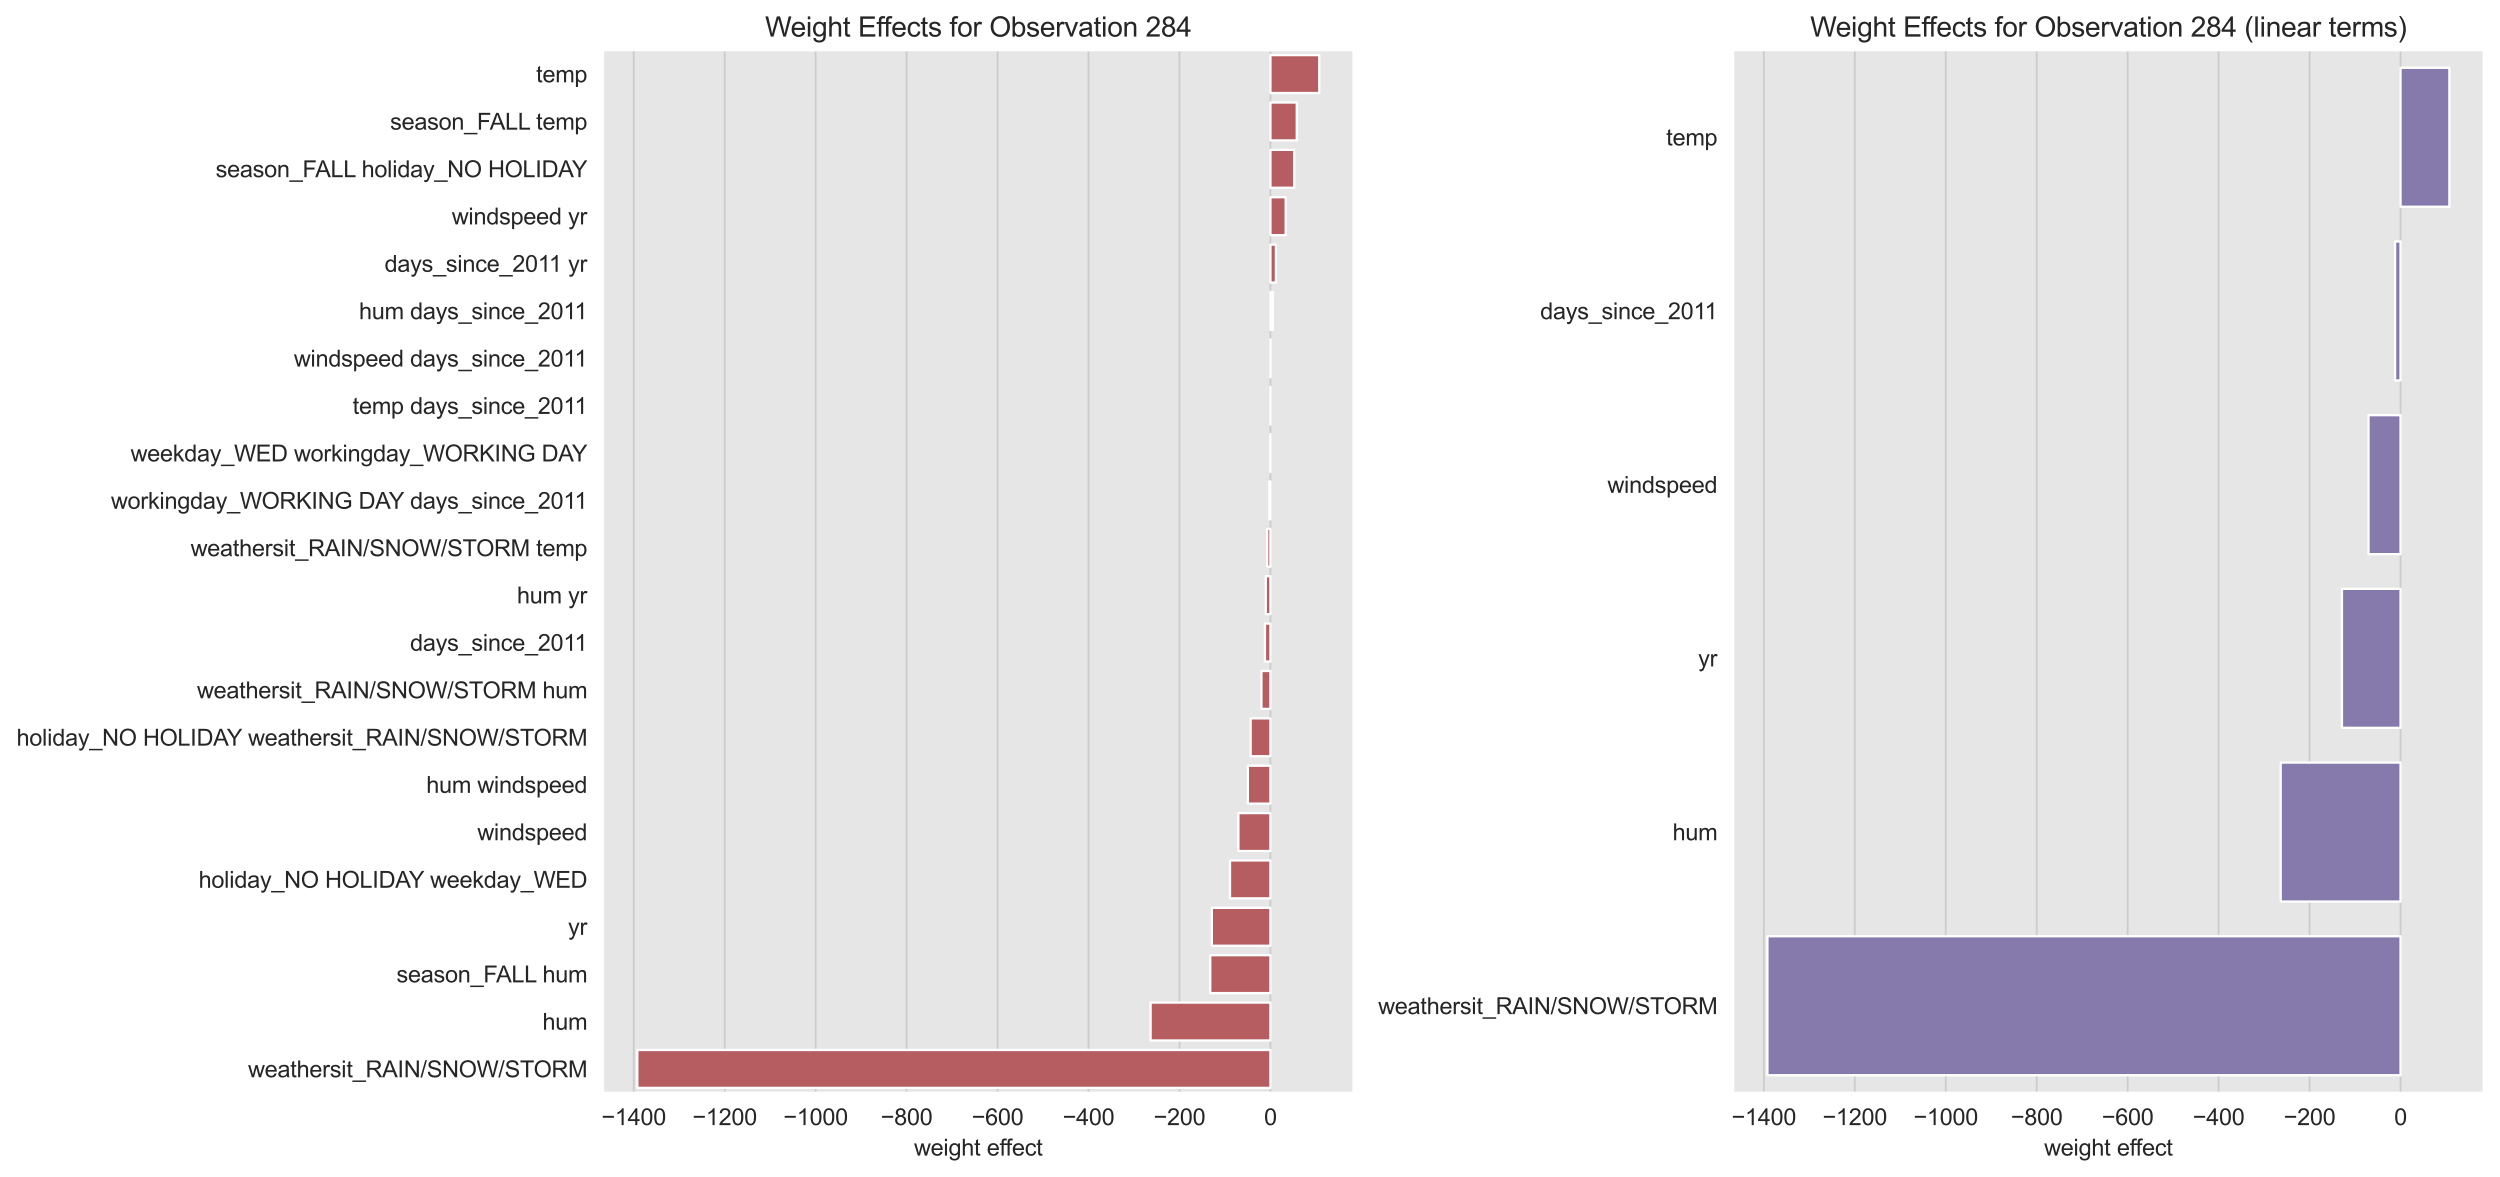 <?xml version="1.0" encoding="utf-8" standalone="no"?>
<!DOCTYPE svg PUBLIC "-//W3C//DTD SVG 1.1//EN"
  "http://www.w3.org/Graphics/SVG/1.1/DTD/svg11.dtd">
<svg height="512.4pt" version="1.1" viewBox="0 0 1088.4 512.4" width="1088.4pt" xmlns="http://www.w3.org/2000/svg" xmlns:xlink="http://www.w3.org/1999/xlink">
 <defs>
  <style type="text/css">*{stroke-linecap:butt;stroke-linejoin:round;}</style>
 </defs>
 <g id="figure_1">
  <g id="patch_1">
   <path d="M 0 512.4 
L 1088.4 512.4 
L 1088.4 0 
L 0 0 
z
" style="fill:#ffffff;"/>
  </g>
  <g id="axes_1">
   <g id="patch_2">
    <path d="M 262.619 475.67 
L 589.197 475.67 
L 589.197 21.943 
L 262.619 21.943 
z
" style="fill:#e6e6e6;"/>
   </g>
   <g id="matplotlib.axis_1">
    <g id="xtick_1">
     <g id="line2d_1">
      <path clip-path="url(#pe8c399accf)" d="M 275.899 475.67 
L 275.899 21.943 
" style="fill:none;stroke:#cccccc;stroke-linecap:round;stroke-width:0.8;"/>
     </g>
     <g id="text_1">
      <!-- −1400 -->
      <g style="fill:#262626;" transform="translate(261.857 489.828)scale(0.1 -0.1)">
       <defs>
        <path d="M 3381 1997 
L 356 1997 
L 356 2522 
L 3381 2522 
L 3381 1997 
z
" id="ArialMT-2212" transform="scale(0.016)"/>
        <path d="M 2384 0 
L 1822 0 
L 1822 3584 
Q 1619 3391 1289 3197 
Q 959 3003 697 2906 
L 697 3450 
Q 1169 3672 1522 3987 
Q 1875 4303 2022 4600 
L 2384 4600 
L 2384 0 
z
" id="ArialMT-31" transform="scale(0.016)"/>
        <path d="M 2069 0 
L 2069 1097 
L 81 1097 
L 81 1613 
L 2172 4581 
L 2631 4581 
L 2631 1613 
L 3250 1613 
L 3250 1097 
L 2631 1097 
L 2631 0 
L 2069 0 
z
M 2069 1613 
L 2069 3678 
L 634 1613 
L 2069 1613 
z
" id="ArialMT-34" transform="scale(0.016)"/>
        <path d="M 266 2259 
Q 266 3072 433 3567 
Q 600 4063 929 4331 
Q 1259 4600 1759 4600 
Q 2128 4600 2406 4451 
Q 2684 4303 2865 4023 
Q 3047 3744 3150 3342 
Q 3253 2941 3253 2259 
Q 3253 1453 3087 958 
Q 2922 463 2592 192 
Q 2263 -78 1759 -78 
Q 1097 -78 719 397 
Q 266 969 266 2259 
z
M 844 2259 
Q 844 1131 1108 757 
Q 1372 384 1759 384 
Q 2147 384 2411 759 
Q 2675 1134 2675 2259 
Q 2675 3391 2411 3762 
Q 2147 4134 1753 4134 
Q 1366 4134 1134 3806 
Q 844 3388 844 2259 
z
" id="ArialMT-30" transform="scale(0.016)"/>
       </defs>
       <use xlink:href="#ArialMT-2212"/>
       <use x="58.398" xlink:href="#ArialMT-31"/>
       <use x="114.014" xlink:href="#ArialMT-34"/>
       <use x="169.629" xlink:href="#ArialMT-30"/>
       <use x="225.244" xlink:href="#ArialMT-30"/>
      </g>
     </g>
    </g>
    <g id="xtick_2">
     <g id="line2d_2">
      <path clip-path="url(#pe8c399accf)" d="M 315.498 475.67 
L 315.498 21.943 
" style="fill:none;stroke:#cccccc;stroke-linecap:round;stroke-width:0.8;"/>
     </g>
     <g id="text_2">
      <!-- −1200 -->
      <g style="fill:#262626;" transform="translate(301.456 489.828)scale(0.1 -0.1)">
       <defs>
        <path d="M 3222 541 
L 3222 0 
L 194 0 
Q 188 203 259 391 
Q 375 700 629 1000 
Q 884 1300 1366 1694 
Q 2113 2306 2375 2664 
Q 2638 3022 2638 3341 
Q 2638 3675 2398 3904 
Q 2159 4134 1775 4134 
Q 1369 4134 1125 3890 
Q 881 3647 878 3216 
L 300 3275 
Q 359 3922 746 4261 
Q 1134 4600 1788 4600 
Q 2447 4600 2831 4234 
Q 3216 3869 3216 3328 
Q 3216 3053 3103 2787 
Q 2991 2522 2730 2228 
Q 2469 1934 1863 1422 
Q 1356 997 1212 845 
Q 1069 694 975 541 
L 3222 541 
z
" id="ArialMT-32" transform="scale(0.016)"/>
       </defs>
       <use xlink:href="#ArialMT-2212"/>
       <use x="58.398" xlink:href="#ArialMT-31"/>
       <use x="114.014" xlink:href="#ArialMT-32"/>
       <use x="169.629" xlink:href="#ArialMT-30"/>
       <use x="225.244" xlink:href="#ArialMT-30"/>
      </g>
     </g>
    </g>
    <g id="xtick_3">
     <g id="line2d_3">
      <path clip-path="url(#pe8c399accf)" d="M 355.098 475.67 
L 355.098 21.943 
" style="fill:none;stroke:#cccccc;stroke-linecap:round;stroke-width:0.8;"/>
     </g>
     <g id="text_3">
      <!-- −1000 -->
      <g style="fill:#262626;" transform="translate(341.056 489.828)scale(0.1 -0.1)">
       <use xlink:href="#ArialMT-2212"/>
       <use x="58.398" xlink:href="#ArialMT-31"/>
       <use x="114.014" xlink:href="#ArialMT-30"/>
       <use x="169.629" xlink:href="#ArialMT-30"/>
       <use x="225.244" xlink:href="#ArialMT-30"/>
      </g>
     </g>
    </g>
    <g id="xtick_4">
     <g id="line2d_4">
      <path clip-path="url(#pe8c399accf)" d="M 394.698 475.67 
L 394.698 21.943 
" style="fill:none;stroke:#cccccc;stroke-linecap:round;stroke-width:0.8;"/>
     </g>
     <g id="text_4">
      <!-- −800 -->
      <g style="fill:#262626;" transform="translate(383.436 489.828)scale(0.1 -0.1)">
       <defs>
        <path d="M 1131 2484 
Q 781 2613 612 2850 
Q 444 3088 444 3419 
Q 444 3919 803 4259 
Q 1163 4600 1759 4600 
Q 2359 4600 2725 4251 
Q 3091 3903 3091 3403 
Q 3091 3084 2923 2848 
Q 2756 2613 2416 2484 
Q 2838 2347 3058 2040 
Q 3278 1734 3278 1309 
Q 3278 722 2862 322 
Q 2447 -78 1769 -78 
Q 1091 -78 675 323 
Q 259 725 259 1325 
Q 259 1772 486 2073 
Q 713 2375 1131 2484 
z
M 1019 3438 
Q 1019 3113 1228 2906 
Q 1438 2700 1772 2700 
Q 2097 2700 2305 2904 
Q 2513 3109 2513 3406 
Q 2513 3716 2298 3927 
Q 2084 4138 1766 4138 
Q 1444 4138 1231 3931 
Q 1019 3725 1019 3438 
z
M 838 1322 
Q 838 1081 952 856 
Q 1066 631 1291 507 
Q 1516 384 1775 384 
Q 2178 384 2440 643 
Q 2703 903 2703 1303 
Q 2703 1709 2433 1975 
Q 2163 2241 1756 2241 
Q 1359 2241 1098 1978 
Q 838 1716 838 1322 
z
" id="ArialMT-38" transform="scale(0.016)"/>
       </defs>
       <use xlink:href="#ArialMT-2212"/>
       <use x="58.398" xlink:href="#ArialMT-38"/>
       <use x="114.014" xlink:href="#ArialMT-30"/>
       <use x="169.629" xlink:href="#ArialMT-30"/>
      </g>
     </g>
    </g>
    <g id="xtick_5">
     <g id="line2d_5">
      <path clip-path="url(#pe8c399accf)" d="M 434.297 475.67 
L 434.297 21.943 
" style="fill:none;stroke:#cccccc;stroke-linecap:round;stroke-width:0.8;"/>
     </g>
     <g id="text_5">
      <!-- −600 -->
      <g style="fill:#262626;" transform="translate(423.036 489.828)scale(0.1 -0.1)">
       <defs>
        <path d="M 3184 3459 
L 2625 3416 
Q 2550 3747 2413 3897 
Q 2184 4138 1850 4138 
Q 1581 4138 1378 3988 
Q 1113 3794 959 3422 
Q 806 3050 800 2363 
Q 1003 2672 1297 2822 
Q 1591 2972 1913 2972 
Q 2475 2972 2870 2558 
Q 3266 2144 3266 1488 
Q 3266 1056 3080 686 
Q 2894 316 2569 119 
Q 2244 -78 1831 -78 
Q 1128 -78 684 439 
Q 241 956 241 2144 
Q 241 3472 731 4075 
Q 1159 4600 1884 4600 
Q 2425 4600 2770 4297 
Q 3116 3994 3184 3459 
z
M 888 1484 
Q 888 1194 1011 928 
Q 1134 663 1356 523 
Q 1578 384 1822 384 
Q 2178 384 2434 671 
Q 2691 959 2691 1453 
Q 2691 1928 2437 2201 
Q 2184 2475 1800 2475 
Q 1419 2475 1153 2201 
Q 888 1928 888 1484 
z
" id="ArialMT-36" transform="scale(0.016)"/>
       </defs>
       <use xlink:href="#ArialMT-2212"/>
       <use x="58.398" xlink:href="#ArialMT-36"/>
       <use x="114.014" xlink:href="#ArialMT-30"/>
       <use x="169.629" xlink:href="#ArialMT-30"/>
      </g>
     </g>
    </g>
    <g id="xtick_6">
     <g id="line2d_6">
      <path clip-path="url(#pe8c399accf)" d="M 473.897 475.67 
L 473.897 21.943 
" style="fill:none;stroke:#cccccc;stroke-linecap:round;stroke-width:0.8;"/>
     </g>
     <g id="text_6">
      <!-- −400 -->
      <g style="fill:#262626;" transform="translate(462.635 489.828)scale(0.1 -0.1)">
       <use xlink:href="#ArialMT-2212"/>
       <use x="58.398" xlink:href="#ArialMT-34"/>
       <use x="114.014" xlink:href="#ArialMT-30"/>
       <use x="169.629" xlink:href="#ArialMT-30"/>
      </g>
     </g>
    </g>
    <g id="xtick_7">
     <g id="line2d_7">
      <path clip-path="url(#pe8c399accf)" d="M 513.497 475.67 
L 513.497 21.943 
" style="fill:none;stroke:#cccccc;stroke-linecap:round;stroke-width:0.8;"/>
     </g>
     <g id="text_7">
      <!-- −200 -->
      <g style="fill:#262626;" transform="translate(502.235 489.828)scale(0.1 -0.1)">
       <use xlink:href="#ArialMT-2212"/>
       <use x="58.398" xlink:href="#ArialMT-32"/>
       <use x="114.014" xlink:href="#ArialMT-30"/>
       <use x="169.629" xlink:href="#ArialMT-30"/>
      </g>
     </g>
    </g>
    <g id="xtick_8">
     <g id="line2d_8">
      <path clip-path="url(#pe8c399accf)" d="M 553.096 475.67 
L 553.096 21.943 
" style="fill:none;stroke:#cccccc;stroke-linecap:round;stroke-width:0.8;"/>
     </g>
     <g id="text_8">
      <!-- 0 -->
      <g style="fill:#262626;" transform="translate(550.316 489.828)scale(0.1 -0.1)">
       <use xlink:href="#ArialMT-30"/>
      </g>
     </g>
    </g>
    <g id="text_9">
     <!-- weight effect -->
     <g style="fill:#262626;" transform="translate(397.926 503.095)scale(0.1 -0.1)">
      <defs>
       <path d="M 1034 0 
L 19 3319 
L 600 3319 
L 1128 1403 
L 1325 691 
Q 1338 744 1497 1375 
L 2025 3319 
L 2603 3319 
L 3100 1394 
L 3266 759 
L 3456 1400 
L 4025 3319 
L 4572 3319 
L 3534 0 
L 2950 0 
L 2422 1988 
L 2294 2553 
L 1622 0 
L 1034 0 
z
" id="ArialMT-77" transform="scale(0.016)"/>
       <path d="M 2694 1069 
L 3275 997 
Q 3138 488 2766 206 
Q 2394 -75 1816 -75 
Q 1088 -75 661 373 
Q 234 822 234 1631 
Q 234 2469 665 2931 
Q 1097 3394 1784 3394 
Q 2450 3394 2872 2941 
Q 3294 2488 3294 1666 
Q 3294 1616 3291 1516 
L 816 1516 
Q 847 969 1125 678 
Q 1403 388 1819 388 
Q 2128 388 2347 550 
Q 2566 713 2694 1069 
z
M 847 1978 
L 2700 1978 
Q 2663 2397 2488 2606 
Q 2219 2931 1791 2931 
Q 1403 2931 1139 2672 
Q 875 2413 847 1978 
z
" id="ArialMT-65" transform="scale(0.016)"/>
       <path d="M 425 3934 
L 425 4581 
L 988 4581 
L 988 3934 
L 425 3934 
z
M 425 0 
L 425 3319 
L 988 3319 
L 988 0 
L 425 0 
z
" id="ArialMT-69" transform="scale(0.016)"/>
       <path d="M 319 -275 
L 866 -356 
Q 900 -609 1056 -725 
Q 1266 -881 1628 -881 
Q 2019 -881 2231 -725 
Q 2444 -569 2519 -288 
Q 2563 -116 2559 434 
Q 2191 0 1641 0 
Q 956 0 581 494 
Q 206 988 206 1678 
Q 206 2153 378 2554 
Q 550 2956 876 3175 
Q 1203 3394 1644 3394 
Q 2231 3394 2613 2919 
L 2613 3319 
L 3131 3319 
L 3131 450 
Q 3131 -325 2973 -648 
Q 2816 -972 2473 -1159 
Q 2131 -1347 1631 -1347 
Q 1038 -1347 672 -1080 
Q 306 -813 319 -275 
z
M 784 1719 
Q 784 1066 1043 766 
Q 1303 466 1694 466 
Q 2081 466 2343 764 
Q 2606 1063 2606 1700 
Q 2606 2309 2336 2618 
Q 2066 2928 1684 2928 
Q 1309 2928 1046 2623 
Q 784 2319 784 1719 
z
" id="ArialMT-67" transform="scale(0.016)"/>
       <path d="M 422 0 
L 422 4581 
L 984 4581 
L 984 2938 
Q 1378 3394 1978 3394 
Q 2347 3394 2619 3248 
Q 2891 3103 3008 2847 
Q 3125 2591 3125 2103 
L 3125 0 
L 2563 0 
L 2563 2103 
Q 2563 2525 2380 2717 
Q 2197 2909 1863 2909 
Q 1613 2909 1392 2779 
Q 1172 2650 1078 2428 
Q 984 2206 984 1816 
L 984 0 
L 422 0 
z
" id="ArialMT-68" transform="scale(0.016)"/>
       <path d="M 1650 503 
L 1731 6 
Q 1494 -44 1306 -44 
Q 1000 -44 831 53 
Q 663 150 594 308 
Q 525 466 525 972 
L 525 2881 
L 113 2881 
L 113 3319 
L 525 3319 
L 525 4141 
L 1084 4478 
L 1084 3319 
L 1650 3319 
L 1650 2881 
L 1084 2881 
L 1084 941 
Q 1084 700 1114 631 
Q 1144 563 1211 522 
Q 1278 481 1403 481 
Q 1497 481 1650 503 
z
" id="ArialMT-74" transform="scale(0.016)"/>
       <path id="ArialMT-20" transform="scale(0.016)"/>
       <path d="M 556 0 
L 556 2881 
L 59 2881 
L 59 3319 
L 556 3319 
L 556 3672 
Q 556 4006 616 4169 
Q 697 4388 901 4523 
Q 1106 4659 1475 4659 
Q 1713 4659 2000 4603 
L 1916 4113 
Q 1741 4144 1584 4144 
Q 1328 4144 1222 4034 
Q 1116 3925 1116 3625 
L 1116 3319 
L 1763 3319 
L 1763 2881 
L 1116 2881 
L 1116 0 
L 556 0 
z
" id="ArialMT-66" transform="scale(0.016)"/>
       <path d="M 2588 1216 
L 3141 1144 
Q 3050 572 2676 248 
Q 2303 -75 1759 -75 
Q 1078 -75 664 370 
Q 250 816 250 1647 
Q 250 2184 428 2587 
Q 606 2991 970 3192 
Q 1334 3394 1763 3394 
Q 2303 3394 2647 3120 
Q 2991 2847 3088 2344 
L 2541 2259 
Q 2463 2594 2264 2762 
Q 2066 2931 1784 2931 
Q 1359 2931 1093 2626 
Q 828 2322 828 1663 
Q 828 994 1084 691 
Q 1341 388 1753 388 
Q 2084 388 2306 591 
Q 2528 794 2588 1216 
z
" id="ArialMT-63" transform="scale(0.016)"/>
      </defs>
      <use xlink:href="#ArialMT-77"/>
      <use x="72.217" xlink:href="#ArialMT-65"/>
      <use x="127.832" xlink:href="#ArialMT-69"/>
      <use x="150.049" xlink:href="#ArialMT-67"/>
      <use x="205.664" xlink:href="#ArialMT-68"/>
      <use x="261.279" xlink:href="#ArialMT-74"/>
      <use x="289.062" xlink:href="#ArialMT-20"/>
      <use x="316.846" xlink:href="#ArialMT-65"/>
      <use x="372.461" xlink:href="#ArialMT-66"/>
      <use x="398.494" xlink:href="#ArialMT-66"/>
      <use x="426.277" xlink:href="#ArialMT-65"/>
      <use x="481.893" xlink:href="#ArialMT-63"/>
      <use x="531.893" xlink:href="#ArialMT-74"/>
     </g>
    </g>
   </g>
   <g id="matplotlib.axis_2">
    <g id="ytick_1">
     <g id="text_10">
      <!-- temp -->
      <g style="fill:#262626;" transform="translate(233.389 35.834)scale(0.1 -0.1)">
       <defs>
        <path d="M 422 0 
L 422 3319 
L 925 3319 
L 925 2853 
Q 1081 3097 1340 3245 
Q 1600 3394 1931 3394 
Q 2300 3394 2536 3241 
Q 2772 3088 2869 2813 
Q 3263 3394 3894 3394 
Q 4388 3394 4653 3120 
Q 4919 2847 4919 2278 
L 4919 0 
L 4359 0 
L 4359 2091 
Q 4359 2428 4304 2576 
Q 4250 2725 4106 2815 
Q 3963 2906 3769 2906 
Q 3419 2906 3187 2673 
Q 2956 2441 2956 1928 
L 2956 0 
L 2394 0 
L 2394 2156 
Q 2394 2531 2256 2718 
Q 2119 2906 1806 2906 
Q 1569 2906 1367 2781 
Q 1166 2656 1075 2415 
Q 984 2175 984 1722 
L 984 0 
L 422 0 
z
" id="ArialMT-6d" transform="scale(0.016)"/>
        <path d="M 422 -1272 
L 422 3319 
L 934 3319 
L 934 2888 
Q 1116 3141 1344 3267 
Q 1572 3394 1897 3394 
Q 2322 3394 2647 3175 
Q 2972 2956 3137 2557 
Q 3303 2159 3303 1684 
Q 3303 1175 3120 767 
Q 2938 359 2589 142 
Q 2241 -75 1856 -75 
Q 1575 -75 1351 44 
Q 1128 163 984 344 
L 984 -1272 
L 422 -1272 
z
M 931 1641 
Q 931 1000 1190 694 
Q 1450 388 1819 388 
Q 2194 388 2461 705 
Q 2728 1022 2728 1688 
Q 2728 2322 2467 2637 
Q 2206 2953 1844 2953 
Q 1484 2953 1207 2617 
Q 931 2281 931 1641 
z
" id="ArialMT-70" transform="scale(0.016)"/>
       </defs>
       <use xlink:href="#ArialMT-74"/>
       <use x="27.783" xlink:href="#ArialMT-65"/>
       <use x="83.398" xlink:href="#ArialMT-6d"/>
       <use x="166.699" xlink:href="#ArialMT-70"/>
      </g>
     </g>
    </g>
    <g id="ytick_2">
     <g id="text_11">
      <!-- season_FALL temp -->
      <g style="fill:#262626;" transform="translate(169.831 56.458)scale(0.1 -0.1)">
       <defs>
        <path d="M 197 991 
L 753 1078 
Q 800 744 1014 566 
Q 1228 388 1613 388 
Q 2000 388 2187 545 
Q 2375 703 2375 916 
Q 2375 1106 2209 1216 
Q 2094 1291 1634 1406 
Q 1016 1563 777 1677 
Q 538 1791 414 1992 
Q 291 2194 291 2438 
Q 291 2659 392 2848 
Q 494 3038 669 3163 
Q 800 3259 1026 3326 
Q 1253 3394 1513 3394 
Q 1903 3394 2198 3281 
Q 2494 3169 2634 2976 
Q 2775 2784 2828 2463 
L 2278 2388 
Q 2241 2644 2061 2787 
Q 1881 2931 1553 2931 
Q 1166 2931 1000 2803 
Q 834 2675 834 2503 
Q 834 2394 903 2306 
Q 972 2216 1119 2156 
Q 1203 2125 1616 2013 
Q 2213 1853 2448 1751 
Q 2684 1650 2818 1456 
Q 2953 1263 2953 975 
Q 2953 694 2789 445 
Q 2625 197 2315 61 
Q 2006 -75 1616 -75 
Q 969 -75 630 194 
Q 291 463 197 991 
z
" id="ArialMT-73" transform="scale(0.016)"/>
        <path d="M 2588 409 
Q 2275 144 1986 34 
Q 1697 -75 1366 -75 
Q 819 -75 525 192 
Q 231 459 231 875 
Q 231 1119 342 1320 
Q 453 1522 633 1644 
Q 813 1766 1038 1828 
Q 1203 1872 1538 1913 
Q 2219 1994 2541 2106 
Q 2544 2222 2544 2253 
Q 2544 2597 2384 2738 
Q 2169 2928 1744 2928 
Q 1347 2928 1158 2789 
Q 969 2650 878 2297 
L 328 2372 
Q 403 2725 575 2942 
Q 747 3159 1072 3276 
Q 1397 3394 1825 3394 
Q 2250 3394 2515 3294 
Q 2781 3194 2906 3042 
Q 3031 2891 3081 2659 
Q 3109 2516 3109 2141 
L 3109 1391 
Q 3109 606 3145 398 
Q 3181 191 3288 0 
L 2700 0 
Q 2613 175 2588 409 
z
M 2541 1666 
Q 2234 1541 1622 1453 
Q 1275 1403 1131 1340 
Q 988 1278 909 1158 
Q 831 1038 831 891 
Q 831 666 1001 516 
Q 1172 366 1500 366 
Q 1825 366 2078 508 
Q 2331 650 2450 897 
Q 2541 1088 2541 1459 
L 2541 1666 
z
" id="ArialMT-61" transform="scale(0.016)"/>
        <path d="M 213 1659 
Q 213 2581 725 3025 
Q 1153 3394 1769 3394 
Q 2453 3394 2887 2945 
Q 3322 2497 3322 1706 
Q 3322 1066 3130 698 
Q 2938 331 2570 128 
Q 2203 -75 1769 -75 
Q 1072 -75 642 372 
Q 213 819 213 1659 
z
M 791 1659 
Q 791 1022 1069 705 
Q 1347 388 1769 388 
Q 2188 388 2466 706 
Q 2744 1025 2744 1678 
Q 2744 2294 2464 2611 
Q 2184 2928 1769 2928 
Q 1347 2928 1069 2612 
Q 791 2297 791 1659 
z
" id="ArialMT-6f" transform="scale(0.016)"/>
        <path d="M 422 0 
L 422 3319 
L 928 3319 
L 928 2847 
Q 1294 3394 1984 3394 
Q 2284 3394 2536 3286 
Q 2788 3178 2913 3003 
Q 3038 2828 3088 2588 
Q 3119 2431 3119 2041 
L 3119 0 
L 2556 0 
L 2556 2019 
Q 2556 2363 2490 2533 
Q 2425 2703 2258 2804 
Q 2091 2906 1866 2906 
Q 1506 2906 1245 2678 
Q 984 2450 984 1813 
L 984 0 
L 422 0 
z
" id="ArialMT-6e" transform="scale(0.016)"/>
        <path d="M -97 -1272 
L -97 -866 
L 3631 -866 
L 3631 -1272 
L -97 -1272 
z
" id="ArialMT-5f" transform="scale(0.016)"/>
        <path d="M 525 0 
L 525 4581 
L 3616 4581 
L 3616 4041 
L 1131 4041 
L 1131 2622 
L 3281 2622 
L 3281 2081 
L 1131 2081 
L 1131 0 
L 525 0 
z
" id="ArialMT-46" transform="scale(0.016)"/>
        <path d="M -9 0 
L 1750 4581 
L 2403 4581 
L 4278 0 
L 3588 0 
L 3053 1388 
L 1138 1388 
L 634 0 
L -9 0 
z
M 1313 1881 
L 2866 1881 
L 2388 3150 
Q 2169 3728 2063 4100 
Q 1975 3659 1816 3225 
L 1313 1881 
z
" id="ArialMT-41" transform="scale(0.016)"/>
        <path d="M 469 0 
L 469 4581 
L 1075 4581 
L 1075 541 
L 3331 541 
L 3331 0 
L 469 0 
z
" id="ArialMT-4c" transform="scale(0.016)"/>
       </defs>
       <use xlink:href="#ArialMT-73"/>
       <use x="50" xlink:href="#ArialMT-65"/>
       <use x="105.615" xlink:href="#ArialMT-61"/>
       <use x="161.23" xlink:href="#ArialMT-73"/>
       <use x="211.23" xlink:href="#ArialMT-6f"/>
       <use x="266.846" xlink:href="#ArialMT-6e"/>
       <use x="322.461" xlink:href="#ArialMT-5f"/>
       <use x="378.076" xlink:href="#ArialMT-46"/>
       <use x="433.66" xlink:href="#ArialMT-41"/>
       <use x="500.359" xlink:href="#ArialMT-4c"/>
       <use x="555.975" xlink:href="#ArialMT-4c"/>
       <use x="607.84" xlink:href="#ArialMT-20"/>
       <use x="635.623" xlink:href="#ArialMT-74"/>
       <use x="663.406" xlink:href="#ArialMT-65"/>
       <use x="719.021" xlink:href="#ArialMT-6d"/>
       <use x="802.322" xlink:href="#ArialMT-70"/>
      </g>
     </g>
    </g>
    <g id="ytick_3">
     <g id="text_12">
      <!-- season_FALL holiday_NO HOLIDAY -->
      <g style="fill:#262626;" transform="translate(93.87 77.146)scale(0.1 -0.1)">
       <defs>
        <path d="M 409 0 
L 409 4581 
L 972 4581 
L 972 0 
L 409 0 
z
" id="ArialMT-6c" transform="scale(0.016)"/>
        <path d="M 2575 0 
L 2575 419 
Q 2259 -75 1647 -75 
Q 1250 -75 917 144 
Q 584 363 401 755 
Q 219 1147 219 1656 
Q 219 2153 384 2558 
Q 550 2963 881 3178 
Q 1213 3394 1622 3394 
Q 1922 3394 2156 3267 
Q 2391 3141 2538 2938 
L 2538 4581 
L 3097 4581 
L 3097 0 
L 2575 0 
z
M 797 1656 
Q 797 1019 1065 703 
Q 1334 388 1700 388 
Q 2069 388 2326 689 
Q 2584 991 2584 1609 
Q 2584 2291 2321 2609 
Q 2059 2928 1675 2928 
Q 1300 2928 1048 2622 
Q 797 2316 797 1656 
z
" id="ArialMT-64" transform="scale(0.016)"/>
        <path d="M 397 -1278 
L 334 -750 
Q 519 -800 656 -800 
Q 844 -800 956 -737 
Q 1069 -675 1141 -563 
Q 1194 -478 1313 -144 
Q 1328 -97 1363 -6 
L 103 3319 
L 709 3319 
L 1400 1397 
Q 1534 1031 1641 628 
Q 1738 1016 1872 1384 
L 2581 3319 
L 3144 3319 
L 1881 -56 
Q 1678 -603 1566 -809 
Q 1416 -1088 1222 -1217 
Q 1028 -1347 759 -1347 
Q 597 -1347 397 -1278 
z
" id="ArialMT-79" transform="scale(0.016)"/>
        <path d="M 488 0 
L 488 4581 
L 1109 4581 
L 3516 984 
L 3516 4581 
L 4097 4581 
L 4097 0 
L 3475 0 
L 1069 3600 
L 1069 0 
L 488 0 
z
" id="ArialMT-4e" transform="scale(0.016)"/>
        <path d="M 309 2231 
Q 309 3372 921 4017 
Q 1534 4663 2503 4663 
Q 3138 4663 3647 4359 
Q 4156 4056 4423 3514 
Q 4691 2972 4691 2284 
Q 4691 1588 4409 1038 
Q 4128 488 3612 205 
Q 3097 -78 2500 -78 
Q 1853 -78 1343 234 
Q 834 547 571 1087 
Q 309 1628 309 2231 
z
M 934 2222 
Q 934 1394 1379 917 
Q 1825 441 2497 441 
Q 3181 441 3623 922 
Q 4066 1403 4066 2288 
Q 4066 2847 3877 3264 
Q 3688 3681 3323 3911 
Q 2959 4141 2506 4141 
Q 1863 4141 1398 3698 
Q 934 3256 934 2222 
z
" id="ArialMT-4f" transform="scale(0.016)"/>
        <path d="M 513 0 
L 513 4581 
L 1119 4581 
L 1119 2700 
L 3500 2700 
L 3500 4581 
L 4106 4581 
L 4106 0 
L 3500 0 
L 3500 2159 
L 1119 2159 
L 1119 0 
L 513 0 
z
" id="ArialMT-48" transform="scale(0.016)"/>
        <path d="M 597 0 
L 597 4581 
L 1203 4581 
L 1203 0 
L 597 0 
z
" id="ArialMT-49" transform="scale(0.016)"/>
        <path d="M 494 0 
L 494 4581 
L 2072 4581 
Q 2606 4581 2888 4516 
Q 3281 4425 3559 4188 
Q 3922 3881 4101 3404 
Q 4281 2928 4281 2316 
Q 4281 1794 4159 1391 
Q 4038 988 3847 723 
Q 3656 459 3429 307 
Q 3203 156 2883 78 
Q 2563 0 2147 0 
L 494 0 
z
M 1100 541 
L 2078 541 
Q 2531 541 2789 625 
Q 3047 709 3200 863 
Q 3416 1078 3536 1442 
Q 3656 1806 3656 2325 
Q 3656 3044 3420 3430 
Q 3184 3816 2847 3947 
Q 2603 4041 2063 4041 
L 1100 4041 
L 1100 541 
z
" id="ArialMT-44" transform="scale(0.016)"/>
        <path d="M 1784 0 
L 1784 1941 
L 19 4581 
L 756 4581 
L 1659 3200 
Q 1909 2813 2125 2425 
Q 2331 2784 2625 3234 
L 3513 4581 
L 4219 4581 
L 2391 1941 
L 2391 0 
L 1784 0 
z
" id="ArialMT-59" transform="scale(0.016)"/>
       </defs>
       <use xlink:href="#ArialMT-73"/>
       <use x="50" xlink:href="#ArialMT-65"/>
       <use x="105.615" xlink:href="#ArialMT-61"/>
       <use x="161.23" xlink:href="#ArialMT-73"/>
       <use x="211.23" xlink:href="#ArialMT-6f"/>
       <use x="266.846" xlink:href="#ArialMT-6e"/>
       <use x="322.461" xlink:href="#ArialMT-5f"/>
       <use x="378.076" xlink:href="#ArialMT-46"/>
       <use x="433.66" xlink:href="#ArialMT-41"/>
       <use x="500.359" xlink:href="#ArialMT-4c"/>
       <use x="555.975" xlink:href="#ArialMT-4c"/>
       <use x="607.84" xlink:href="#ArialMT-20"/>
       <use x="635.623" xlink:href="#ArialMT-68"/>
       <use x="691.238" xlink:href="#ArialMT-6f"/>
       <use x="746.854" xlink:href="#ArialMT-6c"/>
       <use x="769.07" xlink:href="#ArialMT-69"/>
       <use x="791.287" xlink:href="#ArialMT-64"/>
       <use x="846.902" xlink:href="#ArialMT-61"/>
       <use x="902.518" xlink:href="#ArialMT-79"/>
       <use x="952.518" xlink:href="#ArialMT-5f"/>
       <use x="1008.133" xlink:href="#ArialMT-4e"/>
       <use x="1080.35" xlink:href="#ArialMT-4f"/>
       <use x="1158.133" xlink:href="#ArialMT-20"/>
       <use x="1185.916" xlink:href="#ArialMT-48"/>
       <use x="1258.133" xlink:href="#ArialMT-4f"/>
       <use x="1335.916" xlink:href="#ArialMT-4c"/>
       <use x="1391.531" xlink:href="#ArialMT-49"/>
       <use x="1419.314" xlink:href="#ArialMT-44"/>
       <use x="1491.531" xlink:href="#ArialMT-41"/>
       <use x="1550.855" xlink:href="#ArialMT-59"/>
      </g>
     </g>
    </g>
    <g id="ytick_4">
     <g id="text_13">
      <!-- windspeed yr -->
      <g style="fill:#262626;" transform="translate(196.702 97.706)scale(0.1 -0.1)">
       <defs>
        <path d="M 416 0 
L 416 3319 
L 922 3319 
L 922 2816 
Q 1116 3169 1280 3281 
Q 1444 3394 1641 3394 
Q 1925 3394 2219 3213 
L 2025 2691 
Q 1819 2813 1613 2813 
Q 1428 2813 1281 2702 
Q 1134 2591 1072 2394 
Q 978 2094 978 1738 
L 978 0 
L 416 0 
z
" id="ArialMT-72" transform="scale(0.016)"/>
       </defs>
       <use xlink:href="#ArialMT-77"/>
       <use x="72.217" xlink:href="#ArialMT-69"/>
       <use x="94.434" xlink:href="#ArialMT-6e"/>
       <use x="150.049" xlink:href="#ArialMT-64"/>
       <use x="205.664" xlink:href="#ArialMT-73"/>
       <use x="255.664" xlink:href="#ArialMT-70"/>
       <use x="311.279" xlink:href="#ArialMT-65"/>
       <use x="366.895" xlink:href="#ArialMT-65"/>
       <use x="422.51" xlink:href="#ArialMT-64"/>
       <use x="478.125" xlink:href="#ArialMT-20"/>
       <use x="505.908" xlink:href="#ArialMT-79"/>
       <use x="555.908" xlink:href="#ArialMT-72"/>
      </g>
     </g>
    </g>
    <g id="ytick_5">
     <g id="text_14">
      <!-- days_since_2011 yr -->
      <g style="fill:#262626;" transform="translate(167.417 118.345)scale(0.1 -0.1)">
       <use xlink:href="#ArialMT-64"/>
       <use x="55.615" xlink:href="#ArialMT-61"/>
       <use x="111.23" xlink:href="#ArialMT-79"/>
       <use x="161.23" xlink:href="#ArialMT-73"/>
       <use x="211.23" xlink:href="#ArialMT-5f"/>
       <use x="266.846" xlink:href="#ArialMT-73"/>
       <use x="316.846" xlink:href="#ArialMT-69"/>
       <use x="339.062" xlink:href="#ArialMT-6e"/>
       <use x="394.678" xlink:href="#ArialMT-63"/>
       <use x="444.678" xlink:href="#ArialMT-65"/>
       <use x="500.293" xlink:href="#ArialMT-5f"/>
       <use x="555.908" xlink:href="#ArialMT-32"/>
       <use x="611.523" xlink:href="#ArialMT-30"/>
       <use x="667.139" xlink:href="#ArialMT-31"/>
       <use x="715.379" xlink:href="#ArialMT-31"/>
       <use x="770.994" xlink:href="#ArialMT-20"/>
       <use x="798.777" xlink:href="#ArialMT-79"/>
       <use x="848.777" xlink:href="#ArialMT-72"/>
      </g>
     </g>
    </g>
    <g id="ytick_6">
     <g id="text_15">
      <!-- hum days_since_2011 -->
      <g style="fill:#262626;" transform="translate(156.295 138.969)scale(0.1 -0.1)">
       <defs>
        <path d="M 2597 0 
L 2597 488 
Q 2209 -75 1544 -75 
Q 1250 -75 995 37 
Q 741 150 617 320 
Q 494 491 444 738 
Q 409 903 409 1263 
L 409 3319 
L 972 3319 
L 972 1478 
Q 972 1038 1006 884 
Q 1059 663 1231 536 
Q 1403 409 1656 409 
Q 1909 409 2131 539 
Q 2353 669 2445 892 
Q 2538 1116 2538 1541 
L 2538 3319 
L 3100 3319 
L 3100 0 
L 2597 0 
z
" id="ArialMT-75" transform="scale(0.016)"/>
       </defs>
       <use xlink:href="#ArialMT-68"/>
       <use x="55.615" xlink:href="#ArialMT-75"/>
       <use x="111.23" xlink:href="#ArialMT-6d"/>
       <use x="194.531" xlink:href="#ArialMT-20"/>
       <use x="222.314" xlink:href="#ArialMT-64"/>
       <use x="277.93" xlink:href="#ArialMT-61"/>
       <use x="333.545" xlink:href="#ArialMT-79"/>
       <use x="383.545" xlink:href="#ArialMT-73"/>
       <use x="433.545" xlink:href="#ArialMT-5f"/>
       <use x="489.16" xlink:href="#ArialMT-73"/>
       <use x="539.16" xlink:href="#ArialMT-69"/>
       <use x="561.377" xlink:href="#ArialMT-6e"/>
       <use x="616.992" xlink:href="#ArialMT-63"/>
       <use x="666.992" xlink:href="#ArialMT-65"/>
       <use x="722.607" xlink:href="#ArialMT-5f"/>
       <use x="778.223" xlink:href="#ArialMT-32"/>
       <use x="833.838" xlink:href="#ArialMT-30"/>
       <use x="889.453" xlink:href="#ArialMT-31"/>
       <use x="937.693" xlink:href="#ArialMT-31"/>
      </g>
     </g>
    </g>
    <g id="ytick_7">
     <g id="text_16">
      <!-- windspeed days_since_2011 -->
      <g style="fill:#262626;" transform="translate(127.938 159.592)scale(0.1 -0.1)">
       <use xlink:href="#ArialMT-77"/>
       <use x="72.217" xlink:href="#ArialMT-69"/>
       <use x="94.434" xlink:href="#ArialMT-6e"/>
       <use x="150.049" xlink:href="#ArialMT-64"/>
       <use x="205.664" xlink:href="#ArialMT-73"/>
       <use x="255.664" xlink:href="#ArialMT-70"/>
       <use x="311.279" xlink:href="#ArialMT-65"/>
       <use x="366.895" xlink:href="#ArialMT-65"/>
       <use x="422.51" xlink:href="#ArialMT-64"/>
       <use x="478.125" xlink:href="#ArialMT-20"/>
       <use x="505.908" xlink:href="#ArialMT-64"/>
       <use x="561.523" xlink:href="#ArialMT-61"/>
       <use x="617.139" xlink:href="#ArialMT-79"/>
       <use x="667.139" xlink:href="#ArialMT-73"/>
       <use x="717.139" xlink:href="#ArialMT-5f"/>
       <use x="772.754" xlink:href="#ArialMT-73"/>
       <use x="822.754" xlink:href="#ArialMT-69"/>
       <use x="844.971" xlink:href="#ArialMT-6e"/>
       <use x="900.586" xlink:href="#ArialMT-63"/>
       <use x="950.586" xlink:href="#ArialMT-65"/>
       <use x="1006.201" xlink:href="#ArialMT-5f"/>
       <use x="1061.816" xlink:href="#ArialMT-32"/>
       <use x="1117.432" xlink:href="#ArialMT-30"/>
       <use x="1173.047" xlink:href="#ArialMT-31"/>
       <use x="1221.287" xlink:href="#ArialMT-31"/>
      </g>
     </g>
    </g>
    <g id="ytick_8">
     <g id="text_17">
      <!-- temp days_since_2011 -->
      <g style="fill:#262626;" transform="translate(153.517 180.216)scale(0.1 -0.1)">
       <use xlink:href="#ArialMT-74"/>
       <use x="27.783" xlink:href="#ArialMT-65"/>
       <use x="83.398" xlink:href="#ArialMT-6d"/>
       <use x="166.699" xlink:href="#ArialMT-70"/>
       <use x="222.314" xlink:href="#ArialMT-20"/>
       <use x="250.098" xlink:href="#ArialMT-64"/>
       <use x="305.713" xlink:href="#ArialMT-61"/>
       <use x="361.328" xlink:href="#ArialMT-79"/>
       <use x="411.328" xlink:href="#ArialMT-73"/>
       <use x="461.328" xlink:href="#ArialMT-5f"/>
       <use x="516.943" xlink:href="#ArialMT-73"/>
       <use x="566.943" xlink:href="#ArialMT-69"/>
       <use x="589.16" xlink:href="#ArialMT-6e"/>
       <use x="644.775" xlink:href="#ArialMT-63"/>
       <use x="694.775" xlink:href="#ArialMT-65"/>
       <use x="750.391" xlink:href="#ArialMT-5f"/>
       <use x="806.006" xlink:href="#ArialMT-32"/>
       <use x="861.621" xlink:href="#ArialMT-30"/>
       <use x="917.236" xlink:href="#ArialMT-31"/>
       <use x="965.477" xlink:href="#ArialMT-31"/>
      </g>
     </g>
    </g>
    <g id="ytick_9">
     <g id="text_18">
      <!-- weekday_WED workingday_WORKING DAY -->
      <g style="fill:#262626;" transform="translate(56.853 200.89)scale(0.1 -0.1)">
       <defs>
        <path d="M 425 0 
L 425 4581 
L 988 4581 
L 988 1969 
L 2319 3319 
L 3047 3319 
L 1778 2088 
L 3175 0 
L 2481 0 
L 1384 1697 
L 988 1316 
L 988 0 
L 425 0 
z
" id="ArialMT-6b" transform="scale(0.016)"/>
        <path d="M 1294 0 
L 78 4581 
L 700 4581 
L 1397 1578 
Q 1509 1106 1591 641 
Q 1766 1375 1797 1488 
L 2669 4581 
L 3400 4581 
L 4056 2263 
Q 4303 1400 4413 641 
Q 4500 1075 4641 1638 
L 5359 4581 
L 5969 4581 
L 4713 0 
L 4128 0 
L 3163 3491 
Q 3041 3928 3019 4028 
Q 2947 3713 2884 3491 
L 1913 0 
L 1294 0 
z
" id="ArialMT-57" transform="scale(0.016)"/>
        <path d="M 506 0 
L 506 4581 
L 3819 4581 
L 3819 4041 
L 1113 4041 
L 1113 2638 
L 3647 2638 
L 3647 2100 
L 1113 2100 
L 1113 541 
L 3925 541 
L 3925 0 
L 506 0 
z
" id="ArialMT-45" transform="scale(0.016)"/>
        <path d="M 503 0 
L 503 4581 
L 2534 4581 
Q 3147 4581 3465 4457 
Q 3784 4334 3975 4021 
Q 4166 3709 4166 3331 
Q 4166 2844 3850 2509 
Q 3534 2175 2875 2084 
Q 3116 1969 3241 1856 
Q 3506 1613 3744 1247 
L 4541 0 
L 3778 0 
L 3172 953 
Q 2906 1366 2734 1584 
Q 2563 1803 2427 1890 
Q 2291 1978 2150 2013 
Q 2047 2034 1813 2034 
L 1109 2034 
L 1109 0 
L 503 0 
z
M 1109 2559 
L 2413 2559 
Q 2828 2559 3062 2645 
Q 3297 2731 3419 2920 
Q 3541 3109 3541 3331 
Q 3541 3656 3305 3865 
Q 3069 4075 2559 4075 
L 1109 4075 
L 1109 2559 
z
" id="ArialMT-52" transform="scale(0.016)"/>
        <path d="M 469 0 
L 469 4581 
L 1075 4581 
L 1075 2309 
L 3350 4581 
L 4172 4581 
L 2250 2725 
L 4256 0 
L 3456 0 
L 1825 2319 
L 1075 1588 
L 1075 0 
L 469 0 
z
" id="ArialMT-4b" transform="scale(0.016)"/>
        <path d="M 2638 1797 
L 2638 2334 
L 4578 2338 
L 4578 638 
Q 4131 281 3656 101 
Q 3181 -78 2681 -78 
Q 2006 -78 1454 211 
Q 903 500 622 1047 
Q 341 1594 341 2269 
Q 341 2938 620 3517 
Q 900 4097 1425 4378 
Q 1950 4659 2634 4659 
Q 3131 4659 3532 4498 
Q 3934 4338 4162 4050 
Q 4391 3763 4509 3300 
L 3963 3150 
Q 3859 3500 3706 3700 
Q 3553 3900 3268 4020 
Q 2984 4141 2638 4141 
Q 2222 4141 1919 4014 
Q 1616 3888 1430 3681 
Q 1244 3475 1141 3228 
Q 966 2803 966 2306 
Q 966 1694 1177 1281 
Q 1388 869 1791 669 
Q 2194 469 2647 469 
Q 3041 469 3416 620 
Q 3791 772 3984 944 
L 3984 1797 
L 2638 1797 
z
" id="ArialMT-47" transform="scale(0.016)"/>
       </defs>
       <use xlink:href="#ArialMT-77"/>
       <use x="72.217" xlink:href="#ArialMT-65"/>
       <use x="127.832" xlink:href="#ArialMT-65"/>
       <use x="183.447" xlink:href="#ArialMT-6b"/>
       <use x="233.447" xlink:href="#ArialMT-64"/>
       <use x="289.062" xlink:href="#ArialMT-61"/>
       <use x="344.678" xlink:href="#ArialMT-79"/>
       <use x="394.678" xlink:href="#ArialMT-5f"/>
       <use x="450.293" xlink:href="#ArialMT-57"/>
       <use x="544.678" xlink:href="#ArialMT-45"/>
       <use x="611.377" xlink:href="#ArialMT-44"/>
       <use x="683.594" xlink:href="#ArialMT-20"/>
       <use x="711.377" xlink:href="#ArialMT-77"/>
       <use x="783.594" xlink:href="#ArialMT-6f"/>
       <use x="839.209" xlink:href="#ArialMT-72"/>
       <use x="872.51" xlink:href="#ArialMT-6b"/>
       <use x="922.51" xlink:href="#ArialMT-69"/>
       <use x="944.727" xlink:href="#ArialMT-6e"/>
       <use x="1000.342" xlink:href="#ArialMT-67"/>
       <use x="1055.957" xlink:href="#ArialMT-64"/>
       <use x="1111.572" xlink:href="#ArialMT-61"/>
       <use x="1167.188" xlink:href="#ArialMT-79"/>
       <use x="1217.188" xlink:href="#ArialMT-5f"/>
       <use x="1272.803" xlink:href="#ArialMT-57"/>
       <use x="1367.188" xlink:href="#ArialMT-4f"/>
       <use x="1444.971" xlink:href="#ArialMT-52"/>
       <use x="1517.188" xlink:href="#ArialMT-4b"/>
       <use x="1583.887" xlink:href="#ArialMT-49"/>
       <use x="1611.67" xlink:href="#ArialMT-4e"/>
       <use x="1683.887" xlink:href="#ArialMT-47"/>
       <use x="1761.67" xlink:href="#ArialMT-20"/>
       <use x="1789.453" xlink:href="#ArialMT-44"/>
       <use x="1861.67" xlink:href="#ArialMT-41"/>
       <use x="1920.994" xlink:href="#ArialMT-59"/>
      </g>
     </g>
    </g>
    <g id="ytick_10">
     <g id="text_19">
      <!-- workingday_WORKING DAY days_since_2011 -->
      <g style="fill:#262626;" transform="translate(48.292 221.514)scale(0.1 -0.1)">
       <use xlink:href="#ArialMT-77"/>
       <use x="72.217" xlink:href="#ArialMT-6f"/>
       <use x="127.832" xlink:href="#ArialMT-72"/>
       <use x="161.133" xlink:href="#ArialMT-6b"/>
       <use x="211.133" xlink:href="#ArialMT-69"/>
       <use x="233.35" xlink:href="#ArialMT-6e"/>
       <use x="288.965" xlink:href="#ArialMT-67"/>
       <use x="344.58" xlink:href="#ArialMT-64"/>
       <use x="400.195" xlink:href="#ArialMT-61"/>
       <use x="455.811" xlink:href="#ArialMT-79"/>
       <use x="505.811" xlink:href="#ArialMT-5f"/>
       <use x="561.426" xlink:href="#ArialMT-57"/>
       <use x="655.811" xlink:href="#ArialMT-4f"/>
       <use x="733.594" xlink:href="#ArialMT-52"/>
       <use x="805.811" xlink:href="#ArialMT-4b"/>
       <use x="872.51" xlink:href="#ArialMT-49"/>
       <use x="900.293" xlink:href="#ArialMT-4e"/>
       <use x="972.51" xlink:href="#ArialMT-47"/>
       <use x="1050.293" xlink:href="#ArialMT-20"/>
       <use x="1078.076" xlink:href="#ArialMT-44"/>
       <use x="1150.293" xlink:href="#ArialMT-41"/>
       <use x="1209.617" xlink:href="#ArialMT-59"/>
       <use x="1274.566" xlink:href="#ArialMT-20"/>
       <use x="1302.35" xlink:href="#ArialMT-64"/>
       <use x="1357.965" xlink:href="#ArialMT-61"/>
       <use x="1413.58" xlink:href="#ArialMT-79"/>
       <use x="1463.58" xlink:href="#ArialMT-73"/>
       <use x="1513.58" xlink:href="#ArialMT-5f"/>
       <use x="1569.195" xlink:href="#ArialMT-73"/>
       <use x="1619.195" xlink:href="#ArialMT-69"/>
       <use x="1641.412" xlink:href="#ArialMT-6e"/>
       <use x="1697.027" xlink:href="#ArialMT-63"/>
       <use x="1747.027" xlink:href="#ArialMT-65"/>
       <use x="1802.643" xlink:href="#ArialMT-5f"/>
       <use x="1858.258" xlink:href="#ArialMT-32"/>
       <use x="1913.873" xlink:href="#ArialMT-30"/>
       <use x="1969.488" xlink:href="#ArialMT-31"/>
       <use x="2017.729" xlink:href="#ArialMT-31"/>
      </g>
     </g>
    </g>
    <g id="ytick_11">
     <g id="text_20">
      <!-- weathersit_RAIN/SNOW/STORM temp -->
      <g style="fill:#262626;" transform="translate(82.986 242.137)scale(0.1 -0.1)">
       <defs>
        <path d="M 0 -78 
L 1328 4659 
L 1778 4659 
L 453 -78 
L 0 -78 
z
" id="ArialMT-2f" transform="scale(0.016)"/>
        <path d="M 288 1472 
L 859 1522 
Q 900 1178 1048 958 
Q 1197 738 1509 602 
Q 1822 466 2213 466 
Q 2559 466 2825 569 
Q 3091 672 3220 851 
Q 3350 1031 3350 1244 
Q 3350 1459 3225 1620 
Q 3100 1781 2813 1891 
Q 2628 1963 1997 2114 
Q 1366 2266 1113 2400 
Q 784 2572 623 2826 
Q 463 3081 463 3397 
Q 463 3744 659 4045 
Q 856 4347 1234 4503 
Q 1613 4659 2075 4659 
Q 2584 4659 2973 4495 
Q 3363 4331 3572 4012 
Q 3781 3694 3797 3291 
L 3216 3247 
Q 3169 3681 2898 3903 
Q 2628 4125 2100 4125 
Q 1550 4125 1298 3923 
Q 1047 3722 1047 3438 
Q 1047 3191 1225 3031 
Q 1400 2872 2139 2705 
Q 2878 2538 3153 2413 
Q 3553 2228 3743 1945 
Q 3934 1663 3934 1294 
Q 3934 928 3725 604 
Q 3516 281 3123 101 
Q 2731 -78 2241 -78 
Q 1619 -78 1198 103 
Q 778 284 539 648 
Q 300 1013 288 1472 
z
" id="ArialMT-53" transform="scale(0.016)"/>
        <path d="M 1659 0 
L 1659 4041 
L 150 4041 
L 150 4581 
L 3781 4581 
L 3781 4041 
L 2266 4041 
L 2266 0 
L 1659 0 
z
" id="ArialMT-54" transform="scale(0.016)"/>
        <path d="M 475 0 
L 475 4581 
L 1388 4581 
L 2472 1338 
Q 2622 884 2691 659 
Q 2769 909 2934 1394 
L 4031 4581 
L 4847 4581 
L 4847 0 
L 4263 0 
L 4263 3834 
L 2931 0 
L 2384 0 
L 1059 3900 
L 1059 0 
L 475 0 
z
" id="ArialMT-4d" transform="scale(0.016)"/>
       </defs>
       <use xlink:href="#ArialMT-77"/>
       <use x="72.217" xlink:href="#ArialMT-65"/>
       <use x="127.832" xlink:href="#ArialMT-61"/>
       <use x="183.447" xlink:href="#ArialMT-74"/>
       <use x="211.23" xlink:href="#ArialMT-68"/>
       <use x="266.846" xlink:href="#ArialMT-65"/>
       <use x="322.461" xlink:href="#ArialMT-72"/>
       <use x="355.762" xlink:href="#ArialMT-73"/>
       <use x="405.762" xlink:href="#ArialMT-69"/>
       <use x="427.979" xlink:href="#ArialMT-74"/>
       <use x="455.762" xlink:href="#ArialMT-5f"/>
       <use x="511.377" xlink:href="#ArialMT-52"/>
       <use x="583.594" xlink:href="#ArialMT-41"/>
       <use x="650.293" xlink:href="#ArialMT-49"/>
       <use x="678.076" xlink:href="#ArialMT-4e"/>
       <use x="750.293" xlink:href="#ArialMT-2f"/>
       <use x="778.076" xlink:href="#ArialMT-53"/>
       <use x="844.775" xlink:href="#ArialMT-4e"/>
       <use x="916.992" xlink:href="#ArialMT-4f"/>
       <use x="994.775" xlink:href="#ArialMT-57"/>
       <use x="1089.16" xlink:href="#ArialMT-2f"/>
       <use x="1116.943" xlink:href="#ArialMT-53"/>
       <use x="1183.643" xlink:href="#ArialMT-54"/>
       <use x="1242.977" xlink:href="#ArialMT-4f"/>
       <use x="1320.76" xlink:href="#ArialMT-52"/>
       <use x="1392.977" xlink:href="#ArialMT-4d"/>
       <use x="1476.277" xlink:href="#ArialMT-20"/>
       <use x="1504.061" xlink:href="#ArialMT-74"/>
       <use x="1531.844" xlink:href="#ArialMT-65"/>
       <use x="1587.459" xlink:href="#ArialMT-6d"/>
       <use x="1670.76" xlink:href="#ArialMT-70"/>
      </g>
     </g>
    </g>
    <g id="ytick_12">
     <g id="text_21">
      <!-- hum yr -->
      <g style="fill:#262626;" transform="translate(225.059 262.697)scale(0.1 -0.1)">
       <use xlink:href="#ArialMT-68"/>
       <use x="55.615" xlink:href="#ArialMT-75"/>
       <use x="111.23" xlink:href="#ArialMT-6d"/>
       <use x="194.531" xlink:href="#ArialMT-20"/>
       <use x="222.314" xlink:href="#ArialMT-79"/>
       <use x="272.314" xlink:href="#ArialMT-72"/>
      </g>
     </g>
    </g>
    <g id="ytick_13">
     <g id="text_22">
      <!-- days_since_2011 -->
      <g style="fill:#262626;" transform="translate(178.525 283.336)scale(0.1 -0.1)">
       <use xlink:href="#ArialMT-64"/>
       <use x="55.615" xlink:href="#ArialMT-61"/>
       <use x="111.23" xlink:href="#ArialMT-79"/>
       <use x="161.23" xlink:href="#ArialMT-73"/>
       <use x="211.23" xlink:href="#ArialMT-5f"/>
       <use x="266.846" xlink:href="#ArialMT-73"/>
       <use x="316.846" xlink:href="#ArialMT-69"/>
       <use x="339.062" xlink:href="#ArialMT-6e"/>
       <use x="394.678" xlink:href="#ArialMT-63"/>
       <use x="444.678" xlink:href="#ArialMT-65"/>
       <use x="500.293" xlink:href="#ArialMT-5f"/>
       <use x="555.908" xlink:href="#ArialMT-32"/>
       <use x="611.523" xlink:href="#ArialMT-30"/>
       <use x="667.139" xlink:href="#ArialMT-31"/>
       <use x="715.379" xlink:href="#ArialMT-31"/>
      </g>
     </g>
    </g>
    <g id="ytick_14">
     <g id="text_23">
      <!-- weathersit_RAIN/SNOW/STORM hum -->
      <g style="fill:#262626;" transform="translate(85.764 304.009)scale(0.1 -0.1)">
       <use xlink:href="#ArialMT-77"/>
       <use x="72.217" xlink:href="#ArialMT-65"/>
       <use x="127.832" xlink:href="#ArialMT-61"/>
       <use x="183.447" xlink:href="#ArialMT-74"/>
       <use x="211.23" xlink:href="#ArialMT-68"/>
       <use x="266.846" xlink:href="#ArialMT-65"/>
       <use x="322.461" xlink:href="#ArialMT-72"/>
       <use x="355.762" xlink:href="#ArialMT-73"/>
       <use x="405.762" xlink:href="#ArialMT-69"/>
       <use x="427.979" xlink:href="#ArialMT-74"/>
       <use x="455.762" xlink:href="#ArialMT-5f"/>
       <use x="511.377" xlink:href="#ArialMT-52"/>
       <use x="583.594" xlink:href="#ArialMT-41"/>
       <use x="650.293" xlink:href="#ArialMT-49"/>
       <use x="678.076" xlink:href="#ArialMT-4e"/>
       <use x="750.293" xlink:href="#ArialMT-2f"/>
       <use x="778.076" xlink:href="#ArialMT-53"/>
       <use x="844.775" xlink:href="#ArialMT-4e"/>
       <use x="916.992" xlink:href="#ArialMT-4f"/>
       <use x="994.775" xlink:href="#ArialMT-57"/>
       <use x="1089.16" xlink:href="#ArialMT-2f"/>
       <use x="1116.943" xlink:href="#ArialMT-53"/>
       <use x="1183.643" xlink:href="#ArialMT-54"/>
       <use x="1242.977" xlink:href="#ArialMT-4f"/>
       <use x="1320.76" xlink:href="#ArialMT-52"/>
       <use x="1392.977" xlink:href="#ArialMT-4d"/>
       <use x="1476.277" xlink:href="#ArialMT-20"/>
       <use x="1504.061" xlink:href="#ArialMT-68"/>
       <use x="1559.676" xlink:href="#ArialMT-75"/>
       <use x="1615.291" xlink:href="#ArialMT-6d"/>
      </g>
     </g>
    </g>
    <g id="ytick_15">
     <g id="text_24">
      <!-- holiday_NO HOLIDAY weathersit_RAIN/SNOW/STORM -->
      <g style="fill:#262626;" transform="translate(7.2 324.633)scale(0.1 -0.1)">
       <use xlink:href="#ArialMT-68"/>
       <use x="55.615" xlink:href="#ArialMT-6f"/>
       <use x="111.23" xlink:href="#ArialMT-6c"/>
       <use x="133.447" xlink:href="#ArialMT-69"/>
       <use x="155.664" xlink:href="#ArialMT-64"/>
       <use x="211.279" xlink:href="#ArialMT-61"/>
       <use x="266.895" xlink:href="#ArialMT-79"/>
       <use x="316.895" xlink:href="#ArialMT-5f"/>
       <use x="372.51" xlink:href="#ArialMT-4e"/>
       <use x="444.727" xlink:href="#ArialMT-4f"/>
       <use x="522.51" xlink:href="#ArialMT-20"/>
       <use x="550.293" xlink:href="#ArialMT-48"/>
       <use x="622.51" xlink:href="#ArialMT-4f"/>
       <use x="700.293" xlink:href="#ArialMT-4c"/>
       <use x="755.908" xlink:href="#ArialMT-49"/>
       <use x="783.691" xlink:href="#ArialMT-44"/>
       <use x="855.908" xlink:href="#ArialMT-41"/>
       <use x="915.232" xlink:href="#ArialMT-59"/>
       <use x="980.182" xlink:href="#ArialMT-20"/>
       <use x="1007.965" xlink:href="#ArialMT-77"/>
       <use x="1080.182" xlink:href="#ArialMT-65"/>
       <use x="1135.797" xlink:href="#ArialMT-61"/>
       <use x="1191.412" xlink:href="#ArialMT-74"/>
       <use x="1219.195" xlink:href="#ArialMT-68"/>
       <use x="1274.811" xlink:href="#ArialMT-65"/>
       <use x="1330.426" xlink:href="#ArialMT-72"/>
       <use x="1363.727" xlink:href="#ArialMT-73"/>
       <use x="1413.727" xlink:href="#ArialMT-69"/>
       <use x="1435.943" xlink:href="#ArialMT-74"/>
       <use x="1463.727" xlink:href="#ArialMT-5f"/>
       <use x="1519.342" xlink:href="#ArialMT-52"/>
       <use x="1591.559" xlink:href="#ArialMT-41"/>
       <use x="1658.258" xlink:href="#ArialMT-49"/>
       <use x="1686.041" xlink:href="#ArialMT-4e"/>
       <use x="1758.258" xlink:href="#ArialMT-2f"/>
       <use x="1786.041" xlink:href="#ArialMT-53"/>
       <use x="1852.74" xlink:href="#ArialMT-4e"/>
       <use x="1924.957" xlink:href="#ArialMT-4f"/>
       <use x="2002.74" xlink:href="#ArialMT-57"/>
       <use x="2097.125" xlink:href="#ArialMT-2f"/>
       <use x="2124.908" xlink:href="#ArialMT-53"/>
       <use x="2191.607" xlink:href="#ArialMT-54"/>
       <use x="2250.941" xlink:href="#ArialMT-4f"/>
       <use x="2328.725" xlink:href="#ArialMT-52"/>
       <use x="2400.941" xlink:href="#ArialMT-4d"/>
      </g>
     </g>
    </g>
    <g id="ytick_16">
     <g id="text_25">
      <!-- hum windspeed -->
      <g style="fill:#262626;" transform="translate(185.58 345.193)scale(0.1 -0.1)">
       <use xlink:href="#ArialMT-68"/>
       <use x="55.615" xlink:href="#ArialMT-75"/>
       <use x="111.23" xlink:href="#ArialMT-6d"/>
       <use x="194.531" xlink:href="#ArialMT-20"/>
       <use x="222.314" xlink:href="#ArialMT-77"/>
       <use x="294.531" xlink:href="#ArialMT-69"/>
       <use x="316.748" xlink:href="#ArialMT-6e"/>
       <use x="372.363" xlink:href="#ArialMT-64"/>
       <use x="427.979" xlink:href="#ArialMT-73"/>
       <use x="477.979" xlink:href="#ArialMT-70"/>
       <use x="533.594" xlink:href="#ArialMT-65"/>
       <use x="589.209" xlink:href="#ArialMT-65"/>
       <use x="644.824" xlink:href="#ArialMT-64"/>
      </g>
     </g>
    </g>
    <g id="ytick_17">
     <g id="text_26">
      <!-- windspeed -->
      <g style="fill:#262626;" transform="translate(207.809 365.817)scale(0.1 -0.1)">
       <use xlink:href="#ArialMT-77"/>
       <use x="72.217" xlink:href="#ArialMT-69"/>
       <use x="94.434" xlink:href="#ArialMT-6e"/>
       <use x="150.049" xlink:href="#ArialMT-64"/>
       <use x="205.664" xlink:href="#ArialMT-73"/>
       <use x="255.664" xlink:href="#ArialMT-70"/>
       <use x="311.279" xlink:href="#ArialMT-65"/>
       <use x="366.895" xlink:href="#ArialMT-65"/>
       <use x="422.51" xlink:href="#ArialMT-64"/>
      </g>
     </g>
    </g>
    <g id="ytick_18">
     <g id="text_27">
      <!-- holiday_NO HOLIDAY weekday_WED -->
      <g style="fill:#262626;" transform="translate(86.467 386.505)scale(0.1 -0.1)">
       <use xlink:href="#ArialMT-68"/>
       <use x="55.615" xlink:href="#ArialMT-6f"/>
       <use x="111.23" xlink:href="#ArialMT-6c"/>
       <use x="133.447" xlink:href="#ArialMT-69"/>
       <use x="155.664" xlink:href="#ArialMT-64"/>
       <use x="211.279" xlink:href="#ArialMT-61"/>
       <use x="266.895" xlink:href="#ArialMT-79"/>
       <use x="316.895" xlink:href="#ArialMT-5f"/>
       <use x="372.51" xlink:href="#ArialMT-4e"/>
       <use x="444.727" xlink:href="#ArialMT-4f"/>
       <use x="522.51" xlink:href="#ArialMT-20"/>
       <use x="550.293" xlink:href="#ArialMT-48"/>
       <use x="622.51" xlink:href="#ArialMT-4f"/>
       <use x="700.293" xlink:href="#ArialMT-4c"/>
       <use x="755.908" xlink:href="#ArialMT-49"/>
       <use x="783.691" xlink:href="#ArialMT-44"/>
       <use x="855.908" xlink:href="#ArialMT-41"/>
       <use x="915.232" xlink:href="#ArialMT-59"/>
       <use x="980.182" xlink:href="#ArialMT-20"/>
       <use x="1007.965" xlink:href="#ArialMT-77"/>
       <use x="1080.182" xlink:href="#ArialMT-65"/>
       <use x="1135.797" xlink:href="#ArialMT-65"/>
       <use x="1191.412" xlink:href="#ArialMT-6b"/>
       <use x="1241.412" xlink:href="#ArialMT-64"/>
       <use x="1297.027" xlink:href="#ArialMT-61"/>
       <use x="1352.643" xlink:href="#ArialMT-79"/>
       <use x="1402.643" xlink:href="#ArialMT-5f"/>
       <use x="1458.258" xlink:href="#ArialMT-57"/>
       <use x="1552.643" xlink:href="#ArialMT-45"/>
       <use x="1619.342" xlink:href="#ArialMT-44"/>
      </g>
     </g>
    </g>
    <g id="ytick_19">
     <g id="text_28">
      <!-- yr -->
      <g style="fill:#262626;" transform="translate(247.289 407.006)scale(0.1 -0.1)">
       <use xlink:href="#ArialMT-79"/>
       <use x="50" xlink:href="#ArialMT-72"/>
      </g>
     </g>
    </g>
    <g id="ytick_20">
     <g id="text_29">
      <!-- season_FALL hum -->
      <g style="fill:#262626;" transform="translate(172.609 427.689)scale(0.1 -0.1)">
       <use xlink:href="#ArialMT-73"/>
       <use x="50" xlink:href="#ArialMT-65"/>
       <use x="105.615" xlink:href="#ArialMT-61"/>
       <use x="161.23" xlink:href="#ArialMT-73"/>
       <use x="211.23" xlink:href="#ArialMT-6f"/>
       <use x="266.846" xlink:href="#ArialMT-6e"/>
       <use x="322.461" xlink:href="#ArialMT-5f"/>
       <use x="378.076" xlink:href="#ArialMT-46"/>
       <use x="433.66" xlink:href="#ArialMT-41"/>
       <use x="500.359" xlink:href="#ArialMT-4c"/>
       <use x="555.975" xlink:href="#ArialMT-4c"/>
       <use x="607.84" xlink:href="#ArialMT-20"/>
       <use x="635.623" xlink:href="#ArialMT-68"/>
       <use x="691.238" xlink:href="#ArialMT-75"/>
       <use x="746.854" xlink:href="#ArialMT-6d"/>
      </g>
     </g>
    </g>
    <g id="ytick_21">
     <g id="text_30">
      <!-- hum -->
      <g style="fill:#262626;" transform="translate(236.167 448.313)scale(0.1 -0.1)">
       <use xlink:href="#ArialMT-68"/>
       <use x="55.615" xlink:href="#ArialMT-75"/>
       <use x="111.23" xlink:href="#ArialMT-6d"/>
      </g>
     </g>
    </g>
    <g id="ytick_22">
     <g id="text_31">
      <!-- weathersit_RAIN/SNOW/STORM -->
      <g style="fill:#262626;" transform="translate(107.994 469.001)scale(0.1 -0.1)">
       <use xlink:href="#ArialMT-77"/>
       <use x="72.217" xlink:href="#ArialMT-65"/>
       <use x="127.832" xlink:href="#ArialMT-61"/>
       <use x="183.447" xlink:href="#ArialMT-74"/>
       <use x="211.23" xlink:href="#ArialMT-68"/>
       <use x="266.846" xlink:href="#ArialMT-65"/>
       <use x="322.461" xlink:href="#ArialMT-72"/>
       <use x="355.762" xlink:href="#ArialMT-73"/>
       <use x="405.762" xlink:href="#ArialMT-69"/>
       <use x="427.979" xlink:href="#ArialMT-74"/>
       <use x="455.762" xlink:href="#ArialMT-5f"/>
       <use x="511.377" xlink:href="#ArialMT-52"/>
       <use x="583.594" xlink:href="#ArialMT-41"/>
       <use x="650.293" xlink:href="#ArialMT-49"/>
       <use x="678.076" xlink:href="#ArialMT-4e"/>
       <use x="750.293" xlink:href="#ArialMT-2f"/>
       <use x="778.076" xlink:href="#ArialMT-53"/>
       <use x="844.775" xlink:href="#ArialMT-4e"/>
       <use x="916.992" xlink:href="#ArialMT-4f"/>
       <use x="994.775" xlink:href="#ArialMT-57"/>
       <use x="1089.16" xlink:href="#ArialMT-2f"/>
       <use x="1116.943" xlink:href="#ArialMT-53"/>
       <use x="1183.643" xlink:href="#ArialMT-54"/>
       <use x="1242.977" xlink:href="#ArialMT-4f"/>
       <use x="1320.76" xlink:href="#ArialMT-52"/>
       <use x="1392.977" xlink:href="#ArialMT-4d"/>
      </g>
     </g>
    </g>
   </g>
   <g id="patch_3">
    <path clip-path="url(#pe8c399accf)" d="M 553.096 24.006 
L 574.352 24.006 
L 574.352 40.505 
L 553.096 40.505 
z
" style="fill:#b55d60;stroke:#ffffff;stroke-linejoin:miter;"/>
   </g>
   <g id="patch_4">
    <path clip-path="url(#pe8c399accf)" d="M 553.096 44.629 
L 564.562 44.629 
L 564.562 61.129 
L 553.096 61.129 
z
" style="fill:#b55d60;stroke:#ffffff;stroke-linejoin:miter;"/>
   </g>
   <g id="patch_5">
    <path clip-path="url(#pe8c399accf)" d="M 553.096 65.253 
L 563.454 65.253 
L 563.454 81.753 
L 553.096 81.753 
z
" style="fill:#b55d60;stroke:#ffffff;stroke-linejoin:miter;"/>
   </g>
   <g id="patch_6">
    <path clip-path="url(#pe8c399accf)" d="M 553.096 85.877 
L 559.732 85.877 
L 559.732 102.376 
L 553.096 102.376 
z
" style="fill:#b55d60;stroke:#ffffff;stroke-linejoin:miter;"/>
   </g>
   <g id="patch_7">
    <path clip-path="url(#pe8c399accf)" d="M 553.096 106.501 
L 555.474 106.501 
L 555.474 123 
L 553.096 123 
z
" style="fill:#b55d60;stroke:#ffffff;stroke-linejoin:miter;"/>
   </g>
   <g id="patch_8">
    <path clip-path="url(#pe8c399accf)" d="M 553.096 127.125 
L 554.104 127.125 
L 554.104 143.624 
L 553.096 143.624 
z
" style="fill:#b55d60;stroke:#ffffff;stroke-linejoin:miter;"/>
   </g>
   <g id="patch_9">
    <path clip-path="url(#pe8c399accf)" d="M 553.096 147.749 
L 553.149 147.749 
L 553.149 164.248 
L 553.096 164.248 
z
" style="fill:#b55d60;stroke:#ffffff;stroke-linejoin:miter;"/>
   </g>
   <g id="patch_10">
    <path clip-path="url(#pe8c399accf)" d="M 553.096 168.373 
L 553.085 168.373 
L 553.085 184.872 
L 553.096 184.872 
z
" style="fill:#b55d60;stroke:#ffffff;stroke-linejoin:miter;"/>
   </g>
   <g id="patch_11">
    <path clip-path="url(#pe8c399accf)" d="M 553.096 188.997 
L 553.031 188.997 
L 553.031 205.496 
L 553.096 205.496 
z
" style="fill:#b55d60;stroke:#ffffff;stroke-linejoin:miter;"/>
   </g>
   <g id="patch_12">
    <path clip-path="url(#pe8c399accf)" d="M 553.096 209.621 
L 552.599 209.621 
L 552.599 226.12 
L 553.096 226.12 
z
" style="fill:#b55d60;stroke:#ffffff;stroke-linejoin:miter;"/>
   </g>
   <g id="patch_13">
    <path clip-path="url(#pe8c399accf)" d="M 553.096 230.245 
L 551.689 230.245 
L 551.689 246.744 
L 553.096 246.744 
z
" style="fill:#b55d60;stroke:#ffffff;stroke-linejoin:miter;"/>
   </g>
   <g id="patch_14">
    <path clip-path="url(#pe8c399accf)" d="M 553.096 250.869 
L 551.076 250.869 
L 551.076 267.368 
L 553.096 267.368 
z
" style="fill:#b55d60;stroke:#ffffff;stroke-linejoin:miter;"/>
   </g>
   <g id="patch_15">
    <path clip-path="url(#pe8c399accf)" d="M 553.096 271.493 
L 550.719 271.493 
L 550.719 287.992 
L 553.096 287.992 
z
" style="fill:#b55d60;stroke:#ffffff;stroke-linejoin:miter;"/>
   </g>
   <g id="patch_16">
    <path clip-path="url(#pe8c399accf)" d="M 553.096 292.117 
L 549.181 292.117 
L 549.181 308.616 
L 553.096 308.616 
z
" style="fill:#b55d60;stroke:#ffffff;stroke-linejoin:miter;"/>
   </g>
   <g id="patch_17">
    <path clip-path="url(#pe8c399accf)" d="M 553.096 312.741 
L 544.486 312.741 
L 544.486 329.24 
L 553.096 329.24 
z
" style="fill:#b55d60;stroke:#ffffff;stroke-linejoin:miter;"/>
   </g>
   <g id="patch_18">
    <path clip-path="url(#pe8c399accf)" d="M 553.096 333.365 
L 543.276 333.365 
L 543.276 349.864 
L 553.096 349.864 
z
" style="fill:#b55d60;stroke:#ffffff;stroke-linejoin:miter;"/>
   </g>
   <g id="patch_19">
    <path clip-path="url(#pe8c399accf)" d="M 553.096 353.989 
L 539.147 353.989 
L 539.147 370.488 
L 553.096 370.488 
z
" style="fill:#b55d60;stroke:#ffffff;stroke-linejoin:miter;"/>
   </g>
   <g id="patch_20">
    <path clip-path="url(#pe8c399accf)" d="M 553.096 374.613 
L 535.489 374.613 
L 535.489 391.112 
L 553.096 391.112 
z
" style="fill:#b55d60;stroke:#ffffff;stroke-linejoin:miter;"/>
   </g>
   <g id="patch_21">
    <path clip-path="url(#pe8c399accf)" d="M 553.096 395.236 
L 527.592 395.236 
L 527.592 411.736 
L 553.096 411.736 
z
" style="fill:#b55d60;stroke:#ffffff;stroke-linejoin:miter;"/>
   </g>
   <g id="patch_22">
    <path clip-path="url(#pe8c399accf)" d="M 553.096 415.86 
L 526.897 415.86 
L 526.897 432.36 
L 553.096 432.36 
z
" style="fill:#b55d60;stroke:#ffffff;stroke-linejoin:miter;"/>
   </g>
   <g id="patch_23">
    <path clip-path="url(#pe8c399accf)" d="M 553.096 436.484 
L 500.926 436.484 
L 500.926 452.983 
L 553.096 452.983 
z
" style="fill:#b55d60;stroke:#ffffff;stroke-linejoin:miter;"/>
   </g>
   <g id="patch_24">
    <path clip-path="url(#pe8c399accf)" d="M 553.096 457.108 
L 277.463 457.108 
L 277.463 473.607 
L 553.096 473.607 
z
" style="fill:#b55d60;stroke:#ffffff;stroke-linejoin:miter;"/>
   </g>
   <g id="line2d_9">
    <path clip-path="url(#pe8c399accf)" style="fill:none;stroke:#424242;stroke-linecap:round;stroke-width:2.7;"/>
   </g>
   <g id="line2d_10">
    <path clip-path="url(#pe8c399accf)" style="fill:none;stroke:#424242;stroke-linecap:round;stroke-width:2.7;"/>
   </g>
   <g id="line2d_11">
    <path clip-path="url(#pe8c399accf)" style="fill:none;stroke:#424242;stroke-linecap:round;stroke-width:2.7;"/>
   </g>
   <g id="line2d_12">
    <path clip-path="url(#pe8c399accf)" style="fill:none;stroke:#424242;stroke-linecap:round;stroke-width:2.7;"/>
   </g>
   <g id="line2d_13">
    <path clip-path="url(#pe8c399accf)" style="fill:none;stroke:#424242;stroke-linecap:round;stroke-width:2.7;"/>
   </g>
   <g id="line2d_14">
    <path clip-path="url(#pe8c399accf)" style="fill:none;stroke:#424242;stroke-linecap:round;stroke-width:2.7;"/>
   </g>
   <g id="line2d_15">
    <path clip-path="url(#pe8c399accf)" style="fill:none;stroke:#424242;stroke-linecap:round;stroke-width:2.7;"/>
   </g>
   <g id="line2d_16">
    <path clip-path="url(#pe8c399accf)" style="fill:none;stroke:#424242;stroke-linecap:round;stroke-width:2.7;"/>
   </g>
   <g id="line2d_17">
    <path clip-path="url(#pe8c399accf)" style="fill:none;stroke:#424242;stroke-linecap:round;stroke-width:2.7;"/>
   </g>
   <g id="line2d_18">
    <path clip-path="url(#pe8c399accf)" style="fill:none;stroke:#424242;stroke-linecap:round;stroke-width:2.7;"/>
   </g>
   <g id="line2d_19">
    <path clip-path="url(#pe8c399accf)" style="fill:none;stroke:#424242;stroke-linecap:round;stroke-width:2.7;"/>
   </g>
   <g id="line2d_20">
    <path clip-path="url(#pe8c399accf)" style="fill:none;stroke:#424242;stroke-linecap:round;stroke-width:2.7;"/>
   </g>
   <g id="line2d_21">
    <path clip-path="url(#pe8c399accf)" style="fill:none;stroke:#424242;stroke-linecap:round;stroke-width:2.7;"/>
   </g>
   <g id="line2d_22">
    <path clip-path="url(#pe8c399accf)" style="fill:none;stroke:#424242;stroke-linecap:round;stroke-width:2.7;"/>
   </g>
   <g id="line2d_23">
    <path clip-path="url(#pe8c399accf)" style="fill:none;stroke:#424242;stroke-linecap:round;stroke-width:2.7;"/>
   </g>
   <g id="line2d_24">
    <path clip-path="url(#pe8c399accf)" style="fill:none;stroke:#424242;stroke-linecap:round;stroke-width:2.7;"/>
   </g>
   <g id="line2d_25">
    <path clip-path="url(#pe8c399accf)" style="fill:none;stroke:#424242;stroke-linecap:round;stroke-width:2.7;"/>
   </g>
   <g id="line2d_26">
    <path clip-path="url(#pe8c399accf)" style="fill:none;stroke:#424242;stroke-linecap:round;stroke-width:2.7;"/>
   </g>
   <g id="line2d_27">
    <path clip-path="url(#pe8c399accf)" style="fill:none;stroke:#424242;stroke-linecap:round;stroke-width:2.7;"/>
   </g>
   <g id="line2d_28">
    <path clip-path="url(#pe8c399accf)" style="fill:none;stroke:#424242;stroke-linecap:round;stroke-width:2.7;"/>
   </g>
   <g id="line2d_29">
    <path clip-path="url(#pe8c399accf)" style="fill:none;stroke:#424242;stroke-linecap:round;stroke-width:2.7;"/>
   </g>
   <g id="line2d_30">
    <path clip-path="url(#pe8c399accf)" style="fill:none;stroke:#424242;stroke-linecap:round;stroke-width:2.7;"/>
   </g>
   <g id="patch_25">
    <path d="M 262.619 475.67 
L 262.619 21.943 
" style="fill:none;stroke:#ffffff;stroke-linecap:square;stroke-linejoin:miter;stroke-width:0.8;"/>
   </g>
   <g id="patch_26">
    <path d="M 589.197 475.67 
L 589.197 21.943 
" style="fill:none;stroke:#ffffff;stroke-linecap:square;stroke-linejoin:miter;stroke-width:0.8;"/>
   </g>
   <g id="patch_27">
    <path d="M 262.619 475.67 
L 589.197 475.67 
" style="fill:none;stroke:#ffffff;stroke-linecap:square;stroke-linejoin:miter;stroke-width:0.8;"/>
   </g>
   <g id="patch_28">
    <path d="M 262.619 21.943 
L 589.197 21.943 
" style="fill:none;stroke:#ffffff;stroke-linecap:square;stroke-linejoin:miter;stroke-width:0.8;"/>
   </g>
   <g id="text_32">
    <!-- Weight Effects for Observation 284 -->
    <g style="fill:#262626;" transform="translate(333.079 15.943)scale(0.12 -0.12)">
     <defs>
      <path d="M 941 0 
L 419 0 
L 419 4581 
L 981 4581 
L 981 2947 
Q 1338 3394 1891 3394 
Q 2197 3394 2470 3270 
Q 2744 3147 2920 2923 
Q 3097 2700 3197 2384 
Q 3297 2069 3297 1709 
Q 3297 856 2875 390 
Q 2453 -75 1863 -75 
Q 1275 -75 941 416 
L 941 0 
z
M 934 1684 
Q 934 1088 1097 822 
Q 1363 388 1816 388 
Q 2184 388 2453 708 
Q 2722 1028 2722 1663 
Q 2722 2313 2464 2622 
Q 2206 2931 1841 2931 
Q 1472 2931 1203 2611 
Q 934 2291 934 1684 
z
" id="ArialMT-62" transform="scale(0.016)"/>
      <path d="M 1344 0 
L 81 3319 
L 675 3319 
L 1388 1331 
Q 1503 1009 1600 663 
Q 1675 925 1809 1294 
L 2547 3319 
L 3125 3319 
L 1869 0 
L 1344 0 
z
" id="ArialMT-76" transform="scale(0.016)"/>
     </defs>
     <use xlink:href="#ArialMT-57"/>
     <use x="92.635" xlink:href="#ArialMT-65"/>
     <use x="148.25" xlink:href="#ArialMT-69"/>
     <use x="170.467" xlink:href="#ArialMT-67"/>
     <use x="226.082" xlink:href="#ArialMT-68"/>
     <use x="281.697" xlink:href="#ArialMT-74"/>
     <use x="309.48" xlink:href="#ArialMT-20"/>
     <use x="337.264" xlink:href="#ArialMT-45"/>
     <use x="403.963" xlink:href="#ArialMT-66"/>
     <use x="429.996" xlink:href="#ArialMT-66"/>
     <use x="457.779" xlink:href="#ArialMT-65"/>
     <use x="513.395" xlink:href="#ArialMT-63"/>
     <use x="563.395" xlink:href="#ArialMT-74"/>
     <use x="591.178" xlink:href="#ArialMT-73"/>
     <use x="641.178" xlink:href="#ArialMT-20"/>
     <use x="668.961" xlink:href="#ArialMT-66"/>
     <use x="696.744" xlink:href="#ArialMT-6f"/>
     <use x="752.359" xlink:href="#ArialMT-72"/>
     <use x="785.66" xlink:href="#ArialMT-20"/>
     <use x="813.443" xlink:href="#ArialMT-4f"/>
     <use x="891.227" xlink:href="#ArialMT-62"/>
     <use x="946.842" xlink:href="#ArialMT-73"/>
     <use x="996.842" xlink:href="#ArialMT-65"/>
     <use x="1052.457" xlink:href="#ArialMT-72"/>
     <use x="1085.758" xlink:href="#ArialMT-76"/>
     <use x="1135.758" xlink:href="#ArialMT-61"/>
     <use x="1191.373" xlink:href="#ArialMT-74"/>
     <use x="1219.156" xlink:href="#ArialMT-69"/>
     <use x="1241.373" xlink:href="#ArialMT-6f"/>
     <use x="1296.988" xlink:href="#ArialMT-6e"/>
     <use x="1352.604" xlink:href="#ArialMT-20"/>
     <use x="1380.387" xlink:href="#ArialMT-32"/>
     <use x="1436.002" xlink:href="#ArialMT-38"/>
     <use x="1491.617" xlink:href="#ArialMT-34"/>
    </g>
   </g>
  </g>
  <g id="axes_2">
   <g id="patch_29">
    <path d="M 754.622 475.67 
L 1081.2 475.67 
L 1081.2 21.943 
L 754.622 21.943 
z
" style="fill:#e6e6e6;"/>
   </g>
   <g id="matplotlib.axis_3">
    <g id="xtick_9">
     <g id="line2d_31">
      <path clip-path="url(#p708a8def2c)" d="M 767.902 475.67 
L 767.902 21.943 
" style="fill:none;stroke:#cccccc;stroke-linecap:round;stroke-width:0.8;"/>
     </g>
     <g id="text_33">
      <!-- −1400 -->
      <g style="fill:#262626;" transform="translate(753.86 489.828)scale(0.1 -0.1)">
       <use xlink:href="#ArialMT-2212"/>
       <use x="58.398" xlink:href="#ArialMT-31"/>
       <use x="114.014" xlink:href="#ArialMT-34"/>
       <use x="169.629" xlink:href="#ArialMT-30"/>
       <use x="225.244" xlink:href="#ArialMT-30"/>
      </g>
     </g>
    </g>
    <g id="xtick_10">
     <g id="line2d_32">
      <path clip-path="url(#p708a8def2c)" d="M 807.501 475.67 
L 807.501 21.943 
" style="fill:none;stroke:#cccccc;stroke-linecap:round;stroke-width:0.8;"/>
     </g>
     <g id="text_34">
      <!-- −1200 -->
      <g style="fill:#262626;" transform="translate(793.459 489.828)scale(0.1 -0.1)">
       <use xlink:href="#ArialMT-2212"/>
       <use x="58.398" xlink:href="#ArialMT-31"/>
       <use x="114.014" xlink:href="#ArialMT-32"/>
       <use x="169.629" xlink:href="#ArialMT-30"/>
       <use x="225.244" xlink:href="#ArialMT-30"/>
      </g>
     </g>
    </g>
    <g id="xtick_11">
     <g id="line2d_33">
      <path clip-path="url(#p708a8def2c)" d="M 847.101 475.67 
L 847.101 21.943 
" style="fill:none;stroke:#cccccc;stroke-linecap:round;stroke-width:0.8;"/>
     </g>
     <g id="text_35">
      <!-- −1000 -->
      <g style="fill:#262626;" transform="translate(833.059 489.828)scale(0.1 -0.1)">
       <use xlink:href="#ArialMT-2212"/>
       <use x="58.398" xlink:href="#ArialMT-31"/>
       <use x="114.014" xlink:href="#ArialMT-30"/>
       <use x="169.629" xlink:href="#ArialMT-30"/>
       <use x="225.244" xlink:href="#ArialMT-30"/>
      </g>
     </g>
    </g>
    <g id="xtick_12">
     <g id="line2d_34">
      <path clip-path="url(#p708a8def2c)" d="M 886.701 475.67 
L 886.701 21.943 
" style="fill:none;stroke:#cccccc;stroke-linecap:round;stroke-width:0.8;"/>
     </g>
     <g id="text_36">
      <!-- −800 -->
      <g style="fill:#262626;" transform="translate(875.439 489.828)scale(0.1 -0.1)">
       <use xlink:href="#ArialMT-2212"/>
       <use x="58.398" xlink:href="#ArialMT-38"/>
       <use x="114.014" xlink:href="#ArialMT-30"/>
       <use x="169.629" xlink:href="#ArialMT-30"/>
      </g>
     </g>
    </g>
    <g id="xtick_13">
     <g id="line2d_35">
      <path clip-path="url(#p708a8def2c)" d="M 926.3 475.67 
L 926.3 21.943 
" style="fill:none;stroke:#cccccc;stroke-linecap:round;stroke-width:0.8;"/>
     </g>
     <g id="text_37">
      <!-- −600 -->
      <g style="fill:#262626;" transform="translate(915.039 489.828)scale(0.1 -0.1)">
       <use xlink:href="#ArialMT-2212"/>
       <use x="58.398" xlink:href="#ArialMT-36"/>
       <use x="114.014" xlink:href="#ArialMT-30"/>
       <use x="169.629" xlink:href="#ArialMT-30"/>
      </g>
     </g>
    </g>
    <g id="xtick_14">
     <g id="line2d_36">
      <path clip-path="url(#p708a8def2c)" d="M 965.9 475.67 
L 965.9 21.943 
" style="fill:none;stroke:#cccccc;stroke-linecap:round;stroke-width:0.8;"/>
     </g>
     <g id="text_38">
      <!-- −400 -->
      <g style="fill:#262626;" transform="translate(954.638 489.828)scale(0.1 -0.1)">
       <use xlink:href="#ArialMT-2212"/>
       <use x="58.398" xlink:href="#ArialMT-34"/>
       <use x="114.014" xlink:href="#ArialMT-30"/>
       <use x="169.629" xlink:href="#ArialMT-30"/>
      </g>
     </g>
    </g>
    <g id="xtick_15">
     <g id="line2d_37">
      <path clip-path="url(#p708a8def2c)" d="M 1005.5 475.67 
L 1005.5 21.943 
" style="fill:none;stroke:#cccccc;stroke-linecap:round;stroke-width:0.8;"/>
     </g>
     <g id="text_39">
      <!-- −200 -->
      <g style="fill:#262626;" transform="translate(994.238 489.828)scale(0.1 -0.1)">
       <use xlink:href="#ArialMT-2212"/>
       <use x="58.398" xlink:href="#ArialMT-32"/>
       <use x="114.014" xlink:href="#ArialMT-30"/>
       <use x="169.629" xlink:href="#ArialMT-30"/>
      </g>
     </g>
    </g>
    <g id="xtick_16">
     <g id="line2d_38">
      <path clip-path="url(#p708a8def2c)" d="M 1045.099 475.67 
L 1045.099 21.943 
" style="fill:none;stroke:#cccccc;stroke-linecap:round;stroke-width:0.8;"/>
     </g>
     <g id="text_40">
      <!-- 0 -->
      <g style="fill:#262626;" transform="translate(1042.319 489.828)scale(0.1 -0.1)">
       <use xlink:href="#ArialMT-30"/>
      </g>
     </g>
    </g>
    <g id="text_41">
     <!-- weight effect -->
     <g style="fill:#262626;" transform="translate(889.929 503.095)scale(0.1 -0.1)">
      <use xlink:href="#ArialMT-77"/>
      <use x="72.217" xlink:href="#ArialMT-65"/>
      <use x="127.832" xlink:href="#ArialMT-69"/>
      <use x="150.049" xlink:href="#ArialMT-67"/>
      <use x="205.664" xlink:href="#ArialMT-68"/>
      <use x="261.279" xlink:href="#ArialMT-74"/>
      <use x="289.062" xlink:href="#ArialMT-20"/>
      <use x="316.846" xlink:href="#ArialMT-65"/>
      <use x="372.461" xlink:href="#ArialMT-66"/>
      <use x="398.494" xlink:href="#ArialMT-66"/>
      <use x="426.277" xlink:href="#ArialMT-65"/>
      <use x="481.893" xlink:href="#ArialMT-63"/>
      <use x="531.893" xlink:href="#ArialMT-74"/>
     </g>
    </g>
   </g>
   <g id="matplotlib.axis_4">
    <g id="ytick_23">
     <g id="text_42">
      <!-- temp -->
      <g style="fill:#262626;" transform="translate(725.392 63.333)scale(0.1 -0.1)">
       <use xlink:href="#ArialMT-74"/>
       <use x="27.783" xlink:href="#ArialMT-65"/>
       <use x="83.398" xlink:href="#ArialMT-6d"/>
       <use x="166.699" xlink:href="#ArialMT-70"/>
      </g>
     </g>
    </g>
    <g id="ytick_24">
     <g id="text_43">
      <!-- days_since_2011 -->
      <g style="fill:#262626;" transform="translate(670.528 138.969)scale(0.1 -0.1)">
       <use xlink:href="#ArialMT-64"/>
       <use x="55.615" xlink:href="#ArialMT-61"/>
       <use x="111.23" xlink:href="#ArialMT-79"/>
       <use x="161.23" xlink:href="#ArialMT-73"/>
       <use x="211.23" xlink:href="#ArialMT-5f"/>
       <use x="266.846" xlink:href="#ArialMT-73"/>
       <use x="316.846" xlink:href="#ArialMT-69"/>
       <use x="339.062" xlink:href="#ArialMT-6e"/>
       <use x="394.678" xlink:href="#ArialMT-63"/>
       <use x="444.678" xlink:href="#ArialMT-65"/>
       <use x="500.293" xlink:href="#ArialMT-5f"/>
       <use x="555.908" xlink:href="#ArialMT-32"/>
       <use x="611.523" xlink:href="#ArialMT-30"/>
       <use x="667.139" xlink:href="#ArialMT-31"/>
       <use x="715.379" xlink:href="#ArialMT-31"/>
      </g>
     </g>
    </g>
    <g id="ytick_25">
     <g id="text_44">
      <!-- windspeed -->
      <g style="fill:#262626;" transform="translate(699.812 214.575)scale(0.1 -0.1)">
       <use xlink:href="#ArialMT-77"/>
       <use x="72.217" xlink:href="#ArialMT-69"/>
       <use x="94.434" xlink:href="#ArialMT-6e"/>
       <use x="150.049" xlink:href="#ArialMT-64"/>
       <use x="205.664" xlink:href="#ArialMT-73"/>
       <use x="255.664" xlink:href="#ArialMT-70"/>
       <use x="311.279" xlink:href="#ArialMT-65"/>
       <use x="366.895" xlink:href="#ArialMT-65"/>
       <use x="422.51" xlink:href="#ArialMT-64"/>
      </g>
     </g>
    </g>
    <g id="ytick_26">
     <g id="text_45">
      <!-- yr -->
      <g style="fill:#262626;" transform="translate(739.292 290.137)scale(0.1 -0.1)">
       <use xlink:href="#ArialMT-79"/>
       <use x="50" xlink:href="#ArialMT-72"/>
      </g>
     </g>
    </g>
    <g id="ytick_27">
     <g id="text_46">
      <!-- hum -->
      <g style="fill:#262626;" transform="translate(728.17 365.817)scale(0.1 -0.1)">
       <use xlink:href="#ArialMT-68"/>
       <use x="55.615" xlink:href="#ArialMT-75"/>
       <use x="111.23" xlink:href="#ArialMT-6d"/>
      </g>
     </g>
    </g>
    <g id="ytick_28">
     <g id="text_47">
      <!-- weathersit_RAIN/SNOW/STORM -->
      <g style="fill:#262626;" transform="translate(599.997 441.502)scale(0.1 -0.1)">
       <use xlink:href="#ArialMT-77"/>
       <use x="72.217" xlink:href="#ArialMT-65"/>
       <use x="127.832" xlink:href="#ArialMT-61"/>
       <use x="183.447" xlink:href="#ArialMT-74"/>
       <use x="211.23" xlink:href="#ArialMT-68"/>
       <use x="266.846" xlink:href="#ArialMT-65"/>
       <use x="322.461" xlink:href="#ArialMT-72"/>
       <use x="355.762" xlink:href="#ArialMT-73"/>
       <use x="405.762" xlink:href="#ArialMT-69"/>
       <use x="427.979" xlink:href="#ArialMT-74"/>
       <use x="455.762" xlink:href="#ArialMT-5f"/>
       <use x="511.377" xlink:href="#ArialMT-52"/>
       <use x="583.594" xlink:href="#ArialMT-41"/>
       <use x="650.293" xlink:href="#ArialMT-49"/>
       <use x="678.076" xlink:href="#ArialMT-4e"/>
       <use x="750.293" xlink:href="#ArialMT-2f"/>
       <use x="778.076" xlink:href="#ArialMT-53"/>
       <use x="844.775" xlink:href="#ArialMT-4e"/>
       <use x="916.992" xlink:href="#ArialMT-4f"/>
       <use x="994.775" xlink:href="#ArialMT-57"/>
       <use x="1089.16" xlink:href="#ArialMT-2f"/>
       <use x="1116.943" xlink:href="#ArialMT-53"/>
       <use x="1183.643" xlink:href="#ArialMT-54"/>
       <use x="1242.977" xlink:href="#ArialMT-4f"/>
       <use x="1320.76" xlink:href="#ArialMT-52"/>
       <use x="1392.977" xlink:href="#ArialMT-4d"/>
      </g>
     </g>
    </g>
   </g>
   <g id="patch_30">
    <path clip-path="url(#p708a8def2c)" d="M 1045.099 29.505 
L 1066.355 29.505 
L 1066.355 90.002 
L 1045.099 90.002 
z
" style="fill:#857aab;stroke:#ffffff;stroke-linejoin:miter;"/>
   </g>
   <g id="patch_31">
    <path clip-path="url(#p708a8def2c)" d="M 1045.099 105.126 
L 1042.722 105.126 
L 1042.722 165.623 
L 1045.099 165.623 
z
" style="fill:#857aab;stroke:#ffffff;stroke-linejoin:miter;"/>
   </g>
   <g id="patch_32">
    <path clip-path="url(#p708a8def2c)" d="M 1045.099 180.747 
L 1031.15 180.747 
L 1031.15 241.244 
L 1045.099 241.244 
z
" style="fill:#857aab;stroke:#ffffff;stroke-linejoin:miter;"/>
   </g>
   <g id="patch_33">
    <path clip-path="url(#p708a8def2c)" d="M 1045.099 256.369 
L 1019.594 256.369 
L 1019.594 316.865 
L 1045.099 316.865 
z
" style="fill:#857aab;stroke:#ffffff;stroke-linejoin:miter;"/>
   </g>
   <g id="patch_34">
    <path clip-path="url(#p708a8def2c)" d="M 1045.099 331.99 
L 992.929 331.99 
L 992.929 392.487 
L 1045.099 392.487 
z
" style="fill:#857aab;stroke:#ffffff;stroke-linejoin:miter;"/>
   </g>
   <g id="patch_35">
    <path clip-path="url(#p708a8def2c)" d="M 1045.099 407.611 
L 769.466 407.611 
L 769.466 468.108 
L 1045.099 468.108 
z
" style="fill:#857aab;stroke:#ffffff;stroke-linejoin:miter;"/>
   </g>
   <g id="line2d_39">
    <path clip-path="url(#p708a8def2c)" style="fill:none;stroke:#424242;stroke-linecap:round;stroke-width:2.7;"/>
   </g>
   <g id="line2d_40">
    <path clip-path="url(#p708a8def2c)" style="fill:none;stroke:#424242;stroke-linecap:round;stroke-width:2.7;"/>
   </g>
   <g id="line2d_41">
    <path clip-path="url(#p708a8def2c)" style="fill:none;stroke:#424242;stroke-linecap:round;stroke-width:2.7;"/>
   </g>
   <g id="line2d_42">
    <path clip-path="url(#p708a8def2c)" style="fill:none;stroke:#424242;stroke-linecap:round;stroke-width:2.7;"/>
   </g>
   <g id="line2d_43">
    <path clip-path="url(#p708a8def2c)" style="fill:none;stroke:#424242;stroke-linecap:round;stroke-width:2.7;"/>
   </g>
   <g id="line2d_44">
    <path clip-path="url(#p708a8def2c)" style="fill:none;stroke:#424242;stroke-linecap:round;stroke-width:2.7;"/>
   </g>
   <g id="patch_36">
    <path d="M 754.622 475.67 
L 754.622 21.943 
" style="fill:none;stroke:#ffffff;stroke-linecap:square;stroke-linejoin:miter;stroke-width:0.8;"/>
   </g>
   <g id="patch_37">
    <path d="M 1081.2 475.67 
L 1081.2 21.943 
" style="fill:none;stroke:#ffffff;stroke-linecap:square;stroke-linejoin:miter;stroke-width:0.8;"/>
   </g>
   <g id="patch_38">
    <path d="M 754.622 475.67 
L 1081.2 475.67 
" style="fill:none;stroke:#ffffff;stroke-linecap:square;stroke-linejoin:miter;stroke-width:0.8;"/>
   </g>
   <g id="patch_39">
    <path d="M 754.622 21.943 
L 1081.2 21.943 
" style="fill:none;stroke:#ffffff;stroke-linecap:square;stroke-linejoin:miter;stroke-width:0.8;"/>
   </g>
   <g id="text_48">
    <!-- Weight Effects for Observation 284 (linear terms) -->
    <g style="fill:#262626;" transform="translate(788.08 15.943)scale(0.12 -0.12)">
     <defs>
      <path d="M 1497 -1347 
Q 1031 -759 709 28 
Q 388 816 388 1659 
Q 388 2403 628 3084 
Q 909 3875 1497 4659 
L 1900 4659 
Q 1522 4009 1400 3731 
Q 1209 3300 1100 2831 
Q 966 2247 966 1656 
Q 966 153 1900 -1347 
L 1497 -1347 
z
" id="ArialMT-28" transform="scale(0.016)"/>
      <path d="M 791 -1347 
L 388 -1347 
Q 1322 153 1322 1656 
Q 1322 2244 1188 2822 
Q 1081 3291 891 3722 
Q 769 4003 388 4659 
L 791 4659 
Q 1378 3875 1659 3084 
Q 1900 2403 1900 1659 
Q 1900 816 1576 28 
Q 1253 -759 791 -1347 
z
" id="ArialMT-29" transform="scale(0.016)"/>
     </defs>
     <use xlink:href="#ArialMT-57"/>
     <use x="92.635" xlink:href="#ArialMT-65"/>
     <use x="148.25" xlink:href="#ArialMT-69"/>
     <use x="170.467" xlink:href="#ArialMT-67"/>
     <use x="226.082" xlink:href="#ArialMT-68"/>
     <use x="281.697" xlink:href="#ArialMT-74"/>
     <use x="309.48" xlink:href="#ArialMT-20"/>
     <use x="337.264" xlink:href="#ArialMT-45"/>
     <use x="403.963" xlink:href="#ArialMT-66"/>
     <use x="429.996" xlink:href="#ArialMT-66"/>
     <use x="457.779" xlink:href="#ArialMT-65"/>
     <use x="513.395" xlink:href="#ArialMT-63"/>
     <use x="563.395" xlink:href="#ArialMT-74"/>
     <use x="591.178" xlink:href="#ArialMT-73"/>
     <use x="641.178" xlink:href="#ArialMT-20"/>
     <use x="668.961" xlink:href="#ArialMT-66"/>
     <use x="696.744" xlink:href="#ArialMT-6f"/>
     <use x="752.359" xlink:href="#ArialMT-72"/>
     <use x="785.66" xlink:href="#ArialMT-20"/>
     <use x="813.443" xlink:href="#ArialMT-4f"/>
     <use x="891.227" xlink:href="#ArialMT-62"/>
     <use x="946.842" xlink:href="#ArialMT-73"/>
     <use x="996.842" xlink:href="#ArialMT-65"/>
     <use x="1052.457" xlink:href="#ArialMT-72"/>
     <use x="1085.758" xlink:href="#ArialMT-76"/>
     <use x="1135.758" xlink:href="#ArialMT-61"/>
     <use x="1191.373" xlink:href="#ArialMT-74"/>
     <use x="1219.156" xlink:href="#ArialMT-69"/>
     <use x="1241.373" xlink:href="#ArialMT-6f"/>
     <use x="1296.988" xlink:href="#ArialMT-6e"/>
     <use x="1352.604" xlink:href="#ArialMT-20"/>
     <use x="1380.387" xlink:href="#ArialMT-32"/>
     <use x="1436.002" xlink:href="#ArialMT-38"/>
     <use x="1491.617" xlink:href="#ArialMT-34"/>
     <use x="1547.232" xlink:href="#ArialMT-20"/>
     <use x="1575.016" xlink:href="#ArialMT-28"/>
     <use x="1608.316" xlink:href="#ArialMT-6c"/>
     <use x="1630.533" xlink:href="#ArialMT-69"/>
     <use x="1652.75" xlink:href="#ArialMT-6e"/>
     <use x="1708.365" xlink:href="#ArialMT-65"/>
     <use x="1763.98" xlink:href="#ArialMT-61"/>
     <use x="1819.596" xlink:href="#ArialMT-72"/>
     <use x="1852.896" xlink:href="#ArialMT-20"/>
     <use x="1880.68" xlink:href="#ArialMT-74"/>
     <use x="1908.463" xlink:href="#ArialMT-65"/>
     <use x="1964.078" xlink:href="#ArialMT-72"/>
     <use x="1997.379" xlink:href="#ArialMT-6d"/>
     <use x="2080.68" xlink:href="#ArialMT-73"/>
     <use x="2130.68" xlink:href="#ArialMT-29"/>
    </g>
   </g>
  </g>
 </g>
 <defs>
  <clipPath id="pe8c399accf">
   <rect height="453.727" width="326.578" x="262.619" y="21.943"/>
  </clipPath>
  <clipPath id="p708a8def2c">
   <rect height="453.727" width="326.578" x="754.622" y="21.943"/>
  </clipPath>
 </defs>
</svg>
